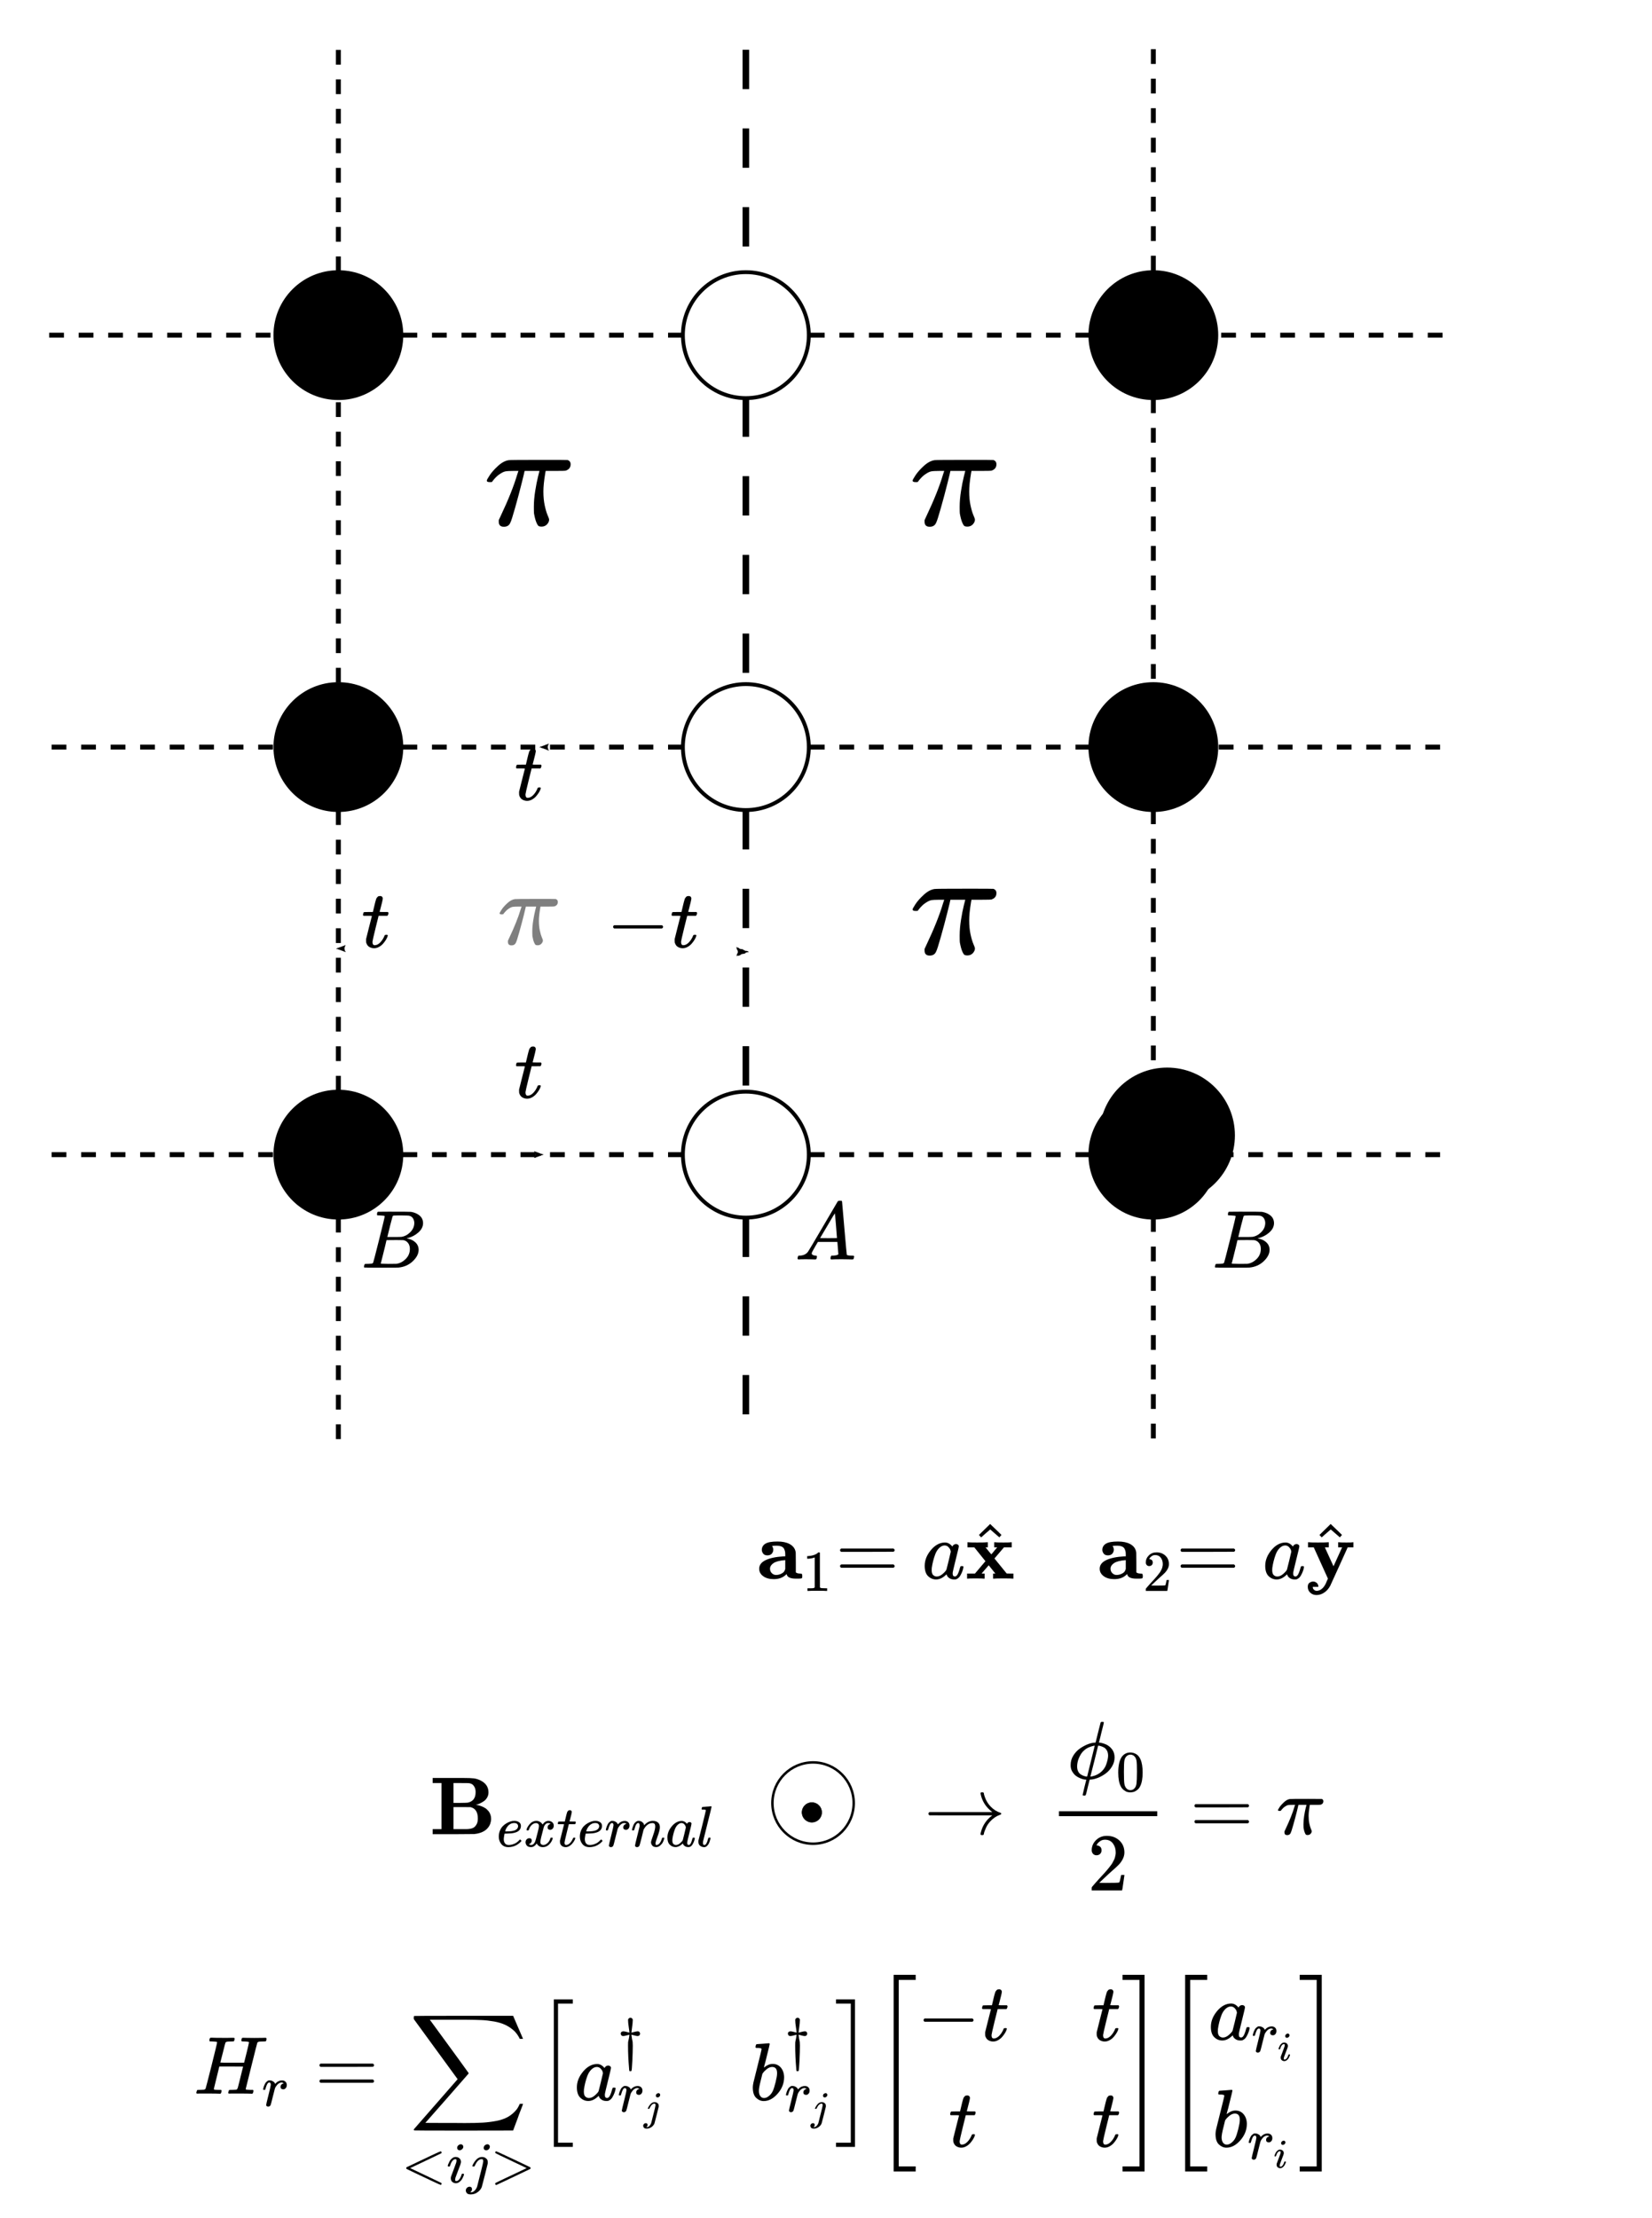 <?xml version="1.0" encoding="UTF-8" standalone="no"?>
<svg
   xmlns:dc="http://purl.org/dc/elements/1.1/"
   xmlns:cc="http://creativecommons.org/ns#"
   xmlns:rdf="http://www.w3.org/1999/02/22-rdf-syntax-ns#"
   xmlns:svg="http://www.w3.org/2000/svg"
   xmlns="http://www.w3.org/2000/svg"
   xmlns:xlink="http://www.w3.org/1999/xlink"
   xmlns:sodipodi="http://sodipodi.sourceforge.net/DTD/sodipodi-0.dtd"
   xmlns:inkscape="http://www.inkscape.org/namespaces/inkscape"
   sodipodi:docname="sqpi1nn.svg"
   inkscape:version="1.0 (4035a4fb49, 2020-05-01)"
   id="svg8"
   version="1.1"
   viewBox="0 0 100.77 135.281"
   height="135.281mm"
   width="100.77mm">
  <defs
     id="defs2">
    <marker
       inkscape:isstock="true"
       style="overflow:visible"
       id="marker2314"
       refX="0"
       refY="0"
       orient="auto"
       inkscape:stockid="Arrow2Mend">
      <path
         transform="scale(-0.6)"
         d="M 8.719,4.034 -2.207,0.016 8.719,-4.002 c -1.745,2.372 -1.735,5.617 -6e-7,8.035 z"
         style="fill:#000000;fill-opacity:1;fill-rule:evenodd;stroke:#000000;stroke-width:0.625;stroke-linejoin:round;stroke-opacity:1"
         id="path2312" />
    </marker>
    <inkscape:path-effect
       only_selected="false"
       apply_with_weight="true"
       apply_no_weight="true"
       helper_size="0"
       steps="2"
       weight="33.333"
       lpeversion="1"
       is_visible="true"
       id="path-effect2310"
       effect="bspline" />
    <marker
       inkscape:isstock="true"
       style="overflow:visible"
       id="marker2222"
       refX="0"
       refY="0"
       orient="auto"
       inkscape:stockid="Arrow2Mend">
      <path
         transform="scale(-0.6)"
         d="M 8.719,4.034 -2.207,0.016 8.719,-4.002 c -1.745,2.372 -1.735,5.617 -6e-7,8.035 z"
         style="fill:#000000;fill-opacity:1;fill-rule:evenodd;stroke:#000000;stroke-width:0.625;stroke-linejoin:round;stroke-opacity:1"
         id="path2220" />
    </marker>
    <marker
       inkscape:isstock="true"
       style="overflow:visible"
       id="marker2128"
       refX="0"
       refY="0"
       orient="auto"
       inkscape:stockid="Arrow2Mstart">
      <path
         transform="scale(0.6)"
         d="M 8.719,4.034 -2.207,0.016 8.719,-4.002 c -1.745,2.372 -1.735,5.617 -6e-7,8.035 z"
         style="fill:#000000;fill-opacity:1;fill-rule:evenodd;stroke:#000000;stroke-width:0.625;stroke-linejoin:round;stroke-opacity:1"
         id="path2126" />
    </marker>
    <marker
       inkscape:collect="always"
       inkscape:stockid="Arrow2Mstart"
       orient="auto"
       refY="0"
       refX="0"
       id="marker2046"
       style="overflow:visible"
       inkscape:isstock="true">
      <path
         id="path2044"
         style="fill:#000000;fill-opacity:1;fill-rule:evenodd;stroke:#000000;stroke-width:0.625;stroke-linejoin:round;stroke-opacity:1"
         d="M 8.719,4.034 -2.207,0.016 8.719,-4.002 c -1.745,2.372 -1.735,5.617 -6e-7,8.035 z"
         transform="scale(0.6)" />
    </marker>
    <marker
       inkscape:collect="always"
       inkscape:isstock="true"
       style="overflow:visible"
       id="Arrow2Mstart"
       refX="0"
       refY="0"
       orient="auto"
       inkscape:stockid="Arrow2Mstart">
      <path
         transform="scale(0.6)"
         d="M 8.719,4.034 -2.207,0.016 8.719,-4.002 c -1.745,2.372 -1.735,5.617 -6e-7,8.035 z"
         style="fill:#000000;fill-opacity:1;fill-rule:evenodd;stroke:#000000;stroke-width:0.625;stroke-linejoin:round;stroke-opacity:1"
         id="path1320" />
    </marker>
    <marker
       inkscape:isstock="true"
       style="overflow:visible"
       id="Arrow2Lend"
       refX="0"
       refY="0"
       orient="auto"
       inkscape:stockid="Arrow2Lend">
      <path
         transform="matrix(-1.1,0,0,-1.1,-1.1,0)"
         d="M 8.719,4.034 -2.207,0.016 8.719,-4.002 c -1.745,2.372 -1.735,5.617 -6e-7,8.035 z"
         style="fill:#000000;fill-opacity:1;fill-rule:evenodd;stroke:#000000;stroke-width:0.625;stroke-linejoin:round;stroke-opacity:1"
         id="path1317" />
    </marker>
    <marker
       inkscape:isstock="true"
       style="overflow:visible"
       id="Arrow1Mstart"
       refX="0"
       refY="0"
       orient="auto"
       inkscape:stockid="Arrow1Mstart">
      <path
         transform="matrix(0.4,0,0,0.4,4,0)"
         style="fill:#000000;fill-opacity:1;fill-rule:evenodd;stroke:#000000;stroke-width:1pt;stroke-opacity:1"
         d="M 0,0 5,-5 -12.5,0 5,5 Z"
         id="path1302" />
    </marker>
    <marker
       inkscape:isstock="true"
       style="overflow:visible"
       id="Arrow1Mend"
       refX="0"
       refY="0"
       orient="auto"
       inkscape:stockid="Arrow1Mend">
      <path
         transform="matrix(-0.4,0,0,-0.4,-4,0)"
         style="fill:#000000;fill-opacity:1;fill-rule:evenodd;stroke:#000000;stroke-width:1pt;stroke-opacity:1"
         d="M 0,0 5,-5 -12.5,0 5,5 Z"
         id="path1305" />
    </marker>
    <marker
       inkscape:stockid="Arrow2Mend"
       orient="auto"
       refY="0"
       refX="0"
       id="marker1746"
       style="overflow:visible"
       inkscape:isstock="true">
      <path
         id="path1744"
         style="fill:#000000;fill-opacity:1;fill-rule:evenodd;stroke:#000000;stroke-width:0.625;stroke-linejoin:round;stroke-opacity:1"
         d="M 8.719,4.034 -2.207,0.016 8.719,-4.002 c -1.745,2.372 -1.735,5.617 -6e-7,8.035 z"
         transform="scale(-0.6)" />
    </marker>
    <marker
       inkscape:collect="always"
       inkscape:isstock="true"
       style="overflow:visible"
       id="Arrow2Mend"
       refX="0"
       refY="0"
       orient="auto"
       inkscape:stockid="Arrow2Mend">
      <path
         transform="scale(-0.6)"
         d="M 8.719,4.034 -2.207,0.016 8.719,-4.002 c -1.745,2.372 -1.735,5.617 -6e-7,8.035 z"
         style="fill:#000000;fill-opacity:1;fill-rule:evenodd;stroke:#000000;stroke-width:0.625;stroke-linejoin:round;stroke-opacity:1"
         id="path1323" />
    </marker>
    <marker
       inkscape:isstock="true"
       style="overflow:visible"
       id="Arrow1Lend"
       refX="0"
       refY="0"
       orient="auto"
       inkscape:stockid="Arrow1Lend">
      <path
         transform="matrix(-0.8,0,0,-0.8,-10,0)"
         style="fill:#000000;fill-opacity:1;fill-rule:evenodd;stroke:#000000;stroke-width:1pt;stroke-opacity:1"
         d="M 0,0 5,-5 -12.5,0 5,5 Z"
         id="path1299" />
    </marker>
    <marker
       inkscape:isstock="true"
       style="overflow:visible"
       id="marker1624"
       refX="0"
       refY="0"
       orient="auto"
       inkscape:stockid="Arrow1Lstart">
      <path
         transform="matrix(0.8,0,0,0.8,10,0)"
         style="fill:#000000;fill-opacity:1;fill-rule:evenodd;stroke:#000000;stroke-width:1pt;stroke-opacity:1"
         d="M 0,0 5,-5 -12.5,0 5,5 Z"
         id="path1622" />
    </marker>
    <marker
       inkscape:isstock="true"
       style="overflow:visible"
       id="Arrow1Lstart"
       refX="0"
       refY="0"
       orient="auto"
       inkscape:stockid="Arrow1Lstart">
      <path
         transform="matrix(0.8,0,0,0.8,10,0)"
         style="fill:#000000;fill-opacity:1;fill-rule:evenodd;stroke:#000000;stroke-width:1pt;stroke-opacity:1"
         d="M 0,0 5,-5 -12.5,0 5,5 Z"
         id="path1296" />
    </marker>
    <marker
       inkscape:isstock="true"
       id="ExperimentalArrow"
       refX="5"
       refY="3"
       orient="auto-start-reverse"
       inkscape:stockid="ExperimentalArrow">
      <path
         style="fill:context-stroke;stroke:#000000;stroke-opacity:1"
         d="M 10,3 0,6 V 0 Z"
         id="path1549" />
    </marker>
    <inkscape:path-effect
       only_selected="false"
       apply_with_weight="true"
       apply_no_weight="true"
       helper_size="0"
       steps="2"
       weight="33.333"
       lpeversion="1"
       is_visible="true"
       id="path-effect1294"
       effect="bspline" />
    <inkscape:path-effect
       effect="bspline"
       id="path-effect1275"
       is_visible="true"
       lpeversion="1"
       weight="33.333"
       steps="2"
       helper_size="0"
       apply_no_weight="true"
       apply_with_weight="true"
       only_selected="false" />
    <inkscape:path-effect
       only_selected="false"
       apply_with_weight="true"
       apply_no_weight="true"
       helper_size="0"
       steps="2"
       weight="33.333"
       lpeversion="1"
       is_visible="true"
       id="path-effect1273"
       effect="bspline" />
    <inkscape:path-effect
       only_selected="false"
       apply_with_weight="true"
       apply_no_weight="true"
       helper_size="0"
       steps="2"
       weight="33.333"
       lpeversion="1"
       is_visible="true"
       id="path-effect1271"
       effect="bspline" />
    <inkscape:path-effect
       only_selected="false"
       apply_with_weight="true"
       apply_no_weight="true"
       helper_size="0"
       steps="2"
       weight="33.333"
       lpeversion="1"
       is_visible="true"
       id="path-effect1242"
       effect="bspline" />
    <inkscape:path-effect
       effect="bspline"
       id="path-effect1240"
       is_visible="true"
       lpeversion="1"
       weight="33.333"
       steps="2"
       helper_size="0"
       apply_no_weight="true"
       apply_with_weight="true"
       only_selected="false" />
    <inkscape:path-effect
       effect="bspline"
       id="path-effect1238"
       is_visible="true"
       lpeversion="1"
       weight="33.333"
       steps="2"
       helper_size="0"
       apply_no_weight="true"
       apply_with_weight="true"
       only_selected="false" />
    <inkscape:path-effect
       effect="bspline"
       id="path-effect1209"
       is_visible="true"
       lpeversion="1"
       weight="33.333"
       steps="2"
       helper_size="0"
       apply_no_weight="true"
       apply_with_weight="true"
       only_selected="false" />
    <inkscape:path-effect
       only_selected="false"
       apply_with_weight="true"
       apply_no_weight="true"
       helper_size="0"
       steps="2"
       weight="33.333"
       lpeversion="1"
       is_visible="true"
       id="path-effect1207"
       effect="bspline" />
    <inkscape:path-effect
       only_selected="false"
       apply_with_weight="true"
       apply_no_weight="true"
       helper_size="0"
       steps="2"
       weight="33.333"
       lpeversion="1"
       is_visible="true"
       id="path-effect1205"
       effect="bspline" />
    <inkscape:path-effect
       effect="bspline"
       id="path-effect1176"
       is_visible="true"
       lpeversion="1"
       weight="33.333"
       steps="2"
       helper_size="0"
       apply_no_weight="true"
       apply_with_weight="true"
       only_selected="false" />
    <inkscape:path-effect
       effect="bspline"
       id="path-effect1167"
       is_visible="true"
       lpeversion="1"
       weight="33.333"
       steps="2"
       helper_size="0"
       apply_no_weight="true"
       apply_with_weight="true"
       only_selected="false" />
    <inkscape:path-effect
       only_selected="false"
       apply_with_weight="true"
       apply_no_weight="true"
       helper_size="0"
       steps="2"
       weight="33.333"
       lpeversion="1"
       is_visible="true"
       id="path-effect1148"
       effect="bspline" />
    <inkscape:path-effect
       effect="bspline"
       id="path-effect1129"
       is_visible="true"
       lpeversion="1"
       weight="33.333"
       steps="2"
       helper_size="0"
       apply_no_weight="true"
       apply_with_weight="true"
       only_selected="false" />
    <inkscape:path-effect
       effect="bspline"
       id="path-effect1127"
       is_visible="true"
       lpeversion="1"
       weight="33.333"
       steps="2"
       helper_size="0"
       apply_no_weight="true"
       apply_with_weight="true"
       only_selected="false" />
    <inkscape:path-effect
       effect="bspline"
       id="path-effect1113"
       is_visible="true"
       lpeversion="1"
       weight="33.333"
       steps="2"
       helper_size="0"
       apply_no_weight="true"
       apply_with_weight="true"
       only_selected="false" />
    <inkscape:path-effect
       effect="bspline"
       id="path-effect1111"
       is_visible="true"
       lpeversion="1"
       weight="33.333"
       steps="2"
       helper_size="0"
       apply_no_weight="true"
       apply_with_weight="true"
       only_selected="false" />
    <inkscape:path-effect
       only_selected="false"
       apply_with_weight="true"
       apply_no_weight="true"
       helper_size="0"
       steps="2"
       weight="33.333"
       lpeversion="1"
       is_visible="true"
       id="path-effect1058"
       effect="bspline" />
    <inkscape:path-effect
       only_selected="false"
       apply_with_weight="true"
       apply_no_weight="true"
       helper_size="0"
       steps="2"
       weight="33.333"
       lpeversion="1"
       is_visible="true"
       id="path-effect1054"
       effect="bspline" />
    <inkscape:path-effect
       effect="bspline"
       id="path-effect1050"
       is_visible="true"
       lpeversion="1"
       weight="33.333"
       steps="2"
       helper_size="0"
       apply_no_weight="true"
       apply_with_weight="true"
       only_selected="false" />
    <inkscape:path-effect
       only_selected="false"
       apply_with_weight="true"
       apply_no_weight="true"
       helper_size="0"
       steps="2"
       weight="33.333"
       lpeversion="1"
       is_visible="true"
       id="path-effect1048"
       effect="bspline" />
    <inkscape:path-effect
       only_selected="false"
       apply_with_weight="true"
       apply_no_weight="true"
       helper_size="0"
       steps="2"
       weight="33.333"
       lpeversion="1"
       is_visible="true"
       id="path-effect1046"
       effect="bspline" />
    <inkscape:path-effect
       effect="bspline"
       id="path-effect1008"
       is_visible="true"
       lpeversion="1"
       weight="33.333"
       steps="2"
       helper_size="0"
       apply_no_weight="true"
       apply_with_weight="true"
       only_selected="false" />
    <inkscape:path-effect
       effect="bspline"
       id="path-effect999"
       is_visible="true"
       lpeversion="1"
       weight="33.333"
       steps="2"
       helper_size="0"
       apply_no_weight="true"
       apply_with_weight="true"
       only_selected="false" />
    <inkscape:path-effect
       only_selected="false"
       apply_with_weight="true"
       apply_no_weight="true"
       helper_size="0"
       steps="2"
       weight="33.333"
       lpeversion="1"
       is_visible="true"
       id="path-effect980"
       effect="bspline" />
    <inkscape:path-effect
       only_selected="false"
       apply_with_weight="true"
       apply_no_weight="true"
       helper_size="0"
       steps="2"
       weight="33.333"
       lpeversion="1"
       is_visible="true"
       id="path-effect839"
       effect="bspline" />
    <inkscape:path-effect
       only_selected="false"
       apply_with_weight="true"
       apply_no_weight="true"
       helper_size="0"
       steps="2"
       weight="33.333"
       lpeversion="1"
       is_visible="true"
       id="path-effect835"
       effect="bspline" />
    <path
       id="MJX-97-TEX-I-3C0"
       d="m 132,-11 q -34,0 -34,33 v 11 l 13,28 q 75,158 109,273 l 8,24 h -32 q -38,0 -54,-3 -16,-3 -39,-19 -11,-7 -22,-18 -11,-11 -19,-21 -8,-10 -9,-12 -2,-1 -15,-1 -19,0 -19,10 0,6 19,35 19,29 55,62 36,33 71,38 7,2 225,2 160,0 164,-1 20,-7 20,-28 0,-31 -32,-42 -6,-2 -69,-2 h -64 l -3,-17 q -12,-72 -12,-119 0,-52 9,-93 9,-41 19,-64 10,-23 10,-28 0,-17 -14,-32 -14,-15 -36,-15 -11,0 -18,3 -7,3 -16,24 -9,21 -16,60 -1,9 -1,44 0,49 9,105 9,56 18,92 9,36 10,40 h -98 l -1,-4 q 0,-3 -19,-79 Q 230,199 206,114 182,29 175,17 164,-11 132,-11 Z" />
    <path
       id="MJX-97-TEX-N-A0"
       d="" />
    <path
       id="MJX-97-TEX-B-61"
       d="m 64,349 q 0,50 43,77 43,27 148,27 91,0 147,-30 56,-30 71,-82 5,-14 5,-31 0,-17 1,-114 V 77 q 14,-14 50,-15 20,0 24,-5 4,-5 5,-26 Q 558,9 552,5 546,1 514,0 H 497 481 Q 375,0 367,56 L 356,46 Q 300,-6 210,-6 130,-6 81,30 32,66 32,121 q 0,67 79,105 79,38 221,46 h 18 v 20 q 0,21 -2,35 -2,14 -11,34 -9,20 -31,30 -22,10 -58,11 -36,1 -54,-3 h -5 q 15,-23 15,-45 0,-27 -17,-48 -17,-21 -53,-22 -37,0 -53,21 -16,21 -17,44 z M 164,121 q 0,-32 22,-54 22,-22 52,-22 36,0 69,18 33,18 39,45 l 4,9 v 109 h -3 q -99,-8 -141,-37 -42,-29 -42,-68 z" />
    <path
       id="MJX-97-TEX-N-31"
       d="m 213,578 -13,-5 q -14,-5 -40,-10 -26,-5 -58,-7 H 83 v 46 h 19 q 47,2 87,15 40,13 56,24 16,11 28,22 2,3 12,3 9,0 17,-6 V 361 l 1,-300 q 7,-7 12,-9 5,-2 24,-4 19,-2 62,-2 h 26 V 0 H 416 Q 395,3 257,3 121,3 100,0 H 88 v 46 h 26 q 22,0 38,0 16,0 25,1 9,1 16,3 7,2 8,2 1,0 6,5 5,5 6,4 z" />
    <path
       id="MJX-97-TEX-N-3D"
       d="m 56,347 q 0,13 14,20 h 637 q 15,-8 15,-20 0,-11 -14,-19 L 390,327 H 72 q -16,5 -16,20 z m 0,-194 q 0,15 16,20 h 636 q 14,-10 14,-20 0,-13 -15,-20 H 70 q -14,7 -14,20 z" />
    <path
       id="MJX-97-TEX-I-61"
       d="m 33,157 q 0,101 76,192 76,91 171,92 51,0 90,-49 16,30 46,30 13,0 23,-8 10,-8 10,-20 0,-13 -37,-160 -37,-147 -38,-166 0,-25 7,-33 7,-8 21,-9 9,1 20,9 21,20 41,96 6,20 10,21 2,1 10,1 h 4 q 19,0 19,-9 0,-6 -5,-27 Q 496,96 481,63 466,30 449,13 436,0 417,-8 q -8,-2 -24,-2 -34,0 -57,15 -23,15 -30,31 l -6,15 q -1,1 -4,-1 -2,-2 -4,-4 -59,-56 -120,-56 -55,0 -97,40 -42,40 -42,127 z m 318,171 q 0,6 -5,22 -5,16 -23,35 -18,19 -46,20 -35,0 -67,-31 -32,-31 -50,-81 -29,-79 -41,-164 0,-3 0,-11 0,-8 -1,-12 0,-45 18,-62 18,-17 43,-18 38,0 75,33 37,33 44,51 2,4 27,107 25,103 26,111 z" />
    <path
       id="MJX-97-TEX-B-78"
       d="M 227,0 Q 212,3 121,3 40,3 28,0 h -7 v 62 h 96 L 245,213 109,382 H 26 v 62 h 8 q 15,-3 109,-3 104,0 122,3 h 9 v -62 h -28 l 35,-43 q 34,-42 35,-42 4,0 38,44 l 35,41 h -37 v 62 h 8 q 15,-3 106,-3 81,0 93,3 h 7 V 382 H 471 L 355,246 504,63 545,62 h 41 V 0 h -8 Q 563,3 469,3 365,3 347,0 h -9 v 62 h 28 q 0,1 -40,50 -40,49 -41,51 L 198,63 217,62 h 18 V 0 Z" />
    <path
       id="MJX-97-TEX-N-5E"
       d="m 112,560 137,134 8,-8 Q 387,562 387,560 l -26,-29 q -2,1 -58,50 l -53,46 -55,-47 q -13,-11 -26,-23 -13,-12 -21,-19 l -8,-6 q -2,-2 -15,14 z" />
    <path
       id="MJX-97-TEX-N-32"
       d="m 109,429 q -27,0 -43,18 -16,18 -16,44 0,71 53,123 53,52 132,52 91,0 152,-56 61,-56 62,-145 0,-43 -20,-82 -20,-39 -48,-68 -28,-29 -80,-74 -36,-31 -100,-92 l -59,-56 76,-1 q 157,0 167,5 7,2 24,89 v 3 h 40 v -3 Q 448,183 436,95 424,7 421,3 V 0 H 50 v 19 12 q 0,7 6,15 6,8 30,35 29,32 50,56 9,10 34,37 25,27 34,37 9,10 29,33 20,23 28,34 8,11 23,30 15,19 21,32 6,13 15,29 9,16 13,32 4,16 7,30 3,14 3,33 0,63 -34,109 -34,46 -97,46 -33,0 -58,-17 -25,-17 -35,-33 -10,-16 -10,-19 0,-1 5,-1 18,0 37,-14 19,-14 19,-46 0,-25 -16,-42 -16,-17 -45,-18 z" />
    <path
       id="MJX-97-TEX-B-79"
       d="m 84,-102 q 0,-8 3,-17 3,-9 15,-19 12,-10 31,-11 15,1 29,6 14,5 24,12 10,7 20,17 10,10 16,19 6,9 12,19 6,10 9,17 3,7 6,14 3,7 3,8 L 269,0 96,382 H 26 v 62 h 8 q 15,-3 112,-3 106,0 124,3 h 9 v -62 h -24 q -23,0 -23,-2 L 337,151 442,382 h -48 v 62 h 7 q 12,-3 94,-3 73,0 79,3 h 6 V 382 H 510 L 406,152 Q 298,-84 297,-87 q -28,-52 -72,-82 -44,-30 -94,-31 -46,0 -77,28 -31,28 -31,72 0,36 21,50 21,14 43,15 24,0 43,-15 19,-15 22,-42 v -8 H 84 Z" />
    <path
       id="MJX-97-TEX-I-48"
       d="m 228,637 q -34,0 -36,4 -1,2 -1,8 0,24 11,33 2,1 17,1 41,-2 136,-2 34,0 63,0 29,0 45,1 16,1 20,0 16,0 16,-10 0,-2 -2,-14 -5,-17 -10,-20 h -2 q -2,0 -5,0 -3,0 -7,0 -4,0 -9,-1 -5,-1 -9,0 -39,-1 -50,-3 -11,-2 -18,-11 -3,-4 -32,-123 -7,-26 -15,-58 -8,-32 -12,-47 l -4,-15 q 0,-2 145,-2 h 145 l 1,3 q 0,3 31,123 28,115 28,123 0,8 -57,10 -23,0 -30,2 -7,2 -7,9 0,2 2,12 4,17 6,19 2,2 16,3 5,0 42,-1 37,-1 94,-1 62,0 95,1 33,1 36,1 17,0 17,-10 0,-27 -12,-34 h -2 q -2,0 -5,0 -3,0 -7,0 -4,0 -9,-1 -5,-1 -9,0 -39,-1 -50,-3 -11,-2 -18,-11 -3,-5 -72,-283 -69,-278 -70,-282 0,-7 4,-7 8,-3 54,-5 h 31 q 6,-8 6,-9 0,-1 -3,-18 Q 722,6 716,0 h -15 q -37,2 -134,2 -34,0 -63,0 -29,0 -46,0 -17,0 -21,-1 -17,0 -17,9 0,5 3,14 5,19 10,21 4,1 15,1 h 6 q 27,0 60,3 6,1 8,1 2,0 6,5 4,5 6,9 2,4 6,18 4,14 7,28 3,14 11,43 7,28 11,45 33,132 33,133 0,1 -145,1 H 312 L 279,197 Q 245,63 245,58 q 0,-7 8,-9 8,-2 50,-3 h 31 q 6,-8 6,-9 0,-1 -3,-18 Q 333,6 327,0 H 312 Q 275,2 178,2 144,2 115,2 86,2 69,2 52,2 48,1 31,1 31,10 q 0,2 3,14 5,19 10,21 4,1 15,1 h 6 q 27,0 60,3 14,3 19,12 3,4 72,278 69,274 69,289 0,7 -57,9 z" />
    <path
       id="MJX-97-TEX-I-72"
       d="m 21,287 q 1,3 2,8 1,5 5,22 4,17 10,31 6,14 15,33 9,19 20,30 11,11 26,22 15,11 33,9 29,0 51,-12 22,-12 31,-22 9,-10 11,-20 2,-6 3,-6 1,0 8,7 48,52 111,52 h 3 q 48,0 72,-41 8,-19 8,-37 0,-30 -13,-48 -13,-18 -26,-23 -13,-5 -25,-4 -20,0 -32,11 -12,11 -12,29 0,48 56,64 -22,13 -36,13 -56,0 -103,-74 Q 229,315 224,298 219,281 190,165 156,25 151,16 138,-11 108,-11 95,-11 87,-5 79,1 76,7 q -3,6 -2,10 0,13 40,172 40,159 40,177 0,39 -26,39 -21,0 -36,-28 Q 77,349 68,316 59,283 57,280 55,278 41,278 H 27 q -6,6 -6,9 z" />
    <path
       id="MJX-97-TEX-LO-2211"
       d="m 60,948 q 3,2 605,2 h 602 l 58,-135 q 59,-138 63,-146 h -40 l -7,14 q -21,41 -56,78 -50,48 -111,77 -61,29 -141,43 -80,14 -151,17 -71,3 -183,4 H 574 543 251 l 8,-11 q 463,-633 465,-639 1,-2 0,-6 -3,-3 -264,-302 L 196,-356 q 0,-1 211,-1 52,0 141,0 89,0 128,-1 136,0 220,5 84,5 167,21 83,16 141,49 58,33 103,87 21,26 41,72 h 40 q 0,-1 -7,-21 -7,-20 -25,-65 -18,-45 -31,-84 l -58,-155 -601,-1 q -602,0 -605,2 -6,2 -6,9 0,2 2,6 l 533,610 q 0,1 -33,45 -33,44 -105,144 -72,100 -130,178 L 56,909 55,924 q 0,21 5,24 z" />
    <path
       id="MJX-97-TEX-N-3C"
       d="m 694,-11 q 0,0 0,-8 0,-8 -6,-14 -6,-6 -10,-7 -7,0 -154,69 Q 377,98 234,166 L 90,235 q -7,5 -7,15 0,11 8,16 573,274 587,274 3,0 9,-6 6,-6 7,-15 1,-9 -7,-14 -1,-1 -270,-129 L 151,250 417,124 Q 686,-4 687,-5 q 7,-6 7,-14 z" />
    <path
       id="MJX-97-TEX-I-69"
       d="m 184,600 q 0,24 19,42 19,18 44,19 18,0 30,-12 12,-12 13,-30 0,-23 -20,-42 -20,-19 -44,-20 -15,0 -28,10 -13,10 -14,33 z M 21,287 q 0,8 9,31 9,23 24,51 15,28 44,51 29,23 60,22 39,0 65,-23 26,-23 27,-62 0,-17 -14,-56 -14,-39 -40,-105 -26,-66 -42,-113 -5,-22 -5,-32 0,-25 17,-25 9,0 19,3 10,3 23,14 13,11 27,35 14,24 25,59 3,12 5,14 2,2 17,2 20,0 20,-10 0,-8 -9,-31 -9,-23 -25,-51 -16,-28 -45,-50 -29,-22 -62,-22 -32,0 -59,21 -27,21 -28,64 0,17 5,32 5,15 43,114 38,101 44,121 6,20 7,39 0,24 -17,24 h -2 q -30,0 -55,-33 -25,-33 -38,-84 -1,-1 -2,-3 -1,-2 -1,-3 0,-1 -2,-2 -2,-1 -3,-1 -1,0 -4,0 -3,0 -8,0 H 27 q -6,6 -6,9 z" />
    <path
       id="MJX-97-TEX-I-6A"
       d="m 297,596 q 0,31 21,48 21,17 43,17 17,0 28,-10 11,-10 14,-28 0,-28 -19,-47 -19,-19 -44,-19 -18,0 -30,10 -12,10 -13,29 z m -9,-220 q 0,29 -26,29 -22,0 -42,-12 -20,-12 -35,-31 -15,-19 -24,-37 -9,-18 -17,-32 l -7,-14 q -2,-1 -16,-1 h -14 q -6,6 -6,8 0,2 4,13 21,49 59,92 38,43 88,50 1,0 8,0 7,0 12,1 24,-1 44,-10 25,-14 38,-31 13,-17 13,-53 V 332 L 318,133 q -51,-200 -54,-208 -18,-50 -70,-89 -52,-39 -119,-40 -50,0 -68,21 -18,21 -19,46 0,27 19,46 19,19 46,20 17,0 29,-10 12,-10 13,-31 0,-36 -32,-55 6,-1 14,-1 34,0 62,28 28,28 43,66 l 11,42 q 11,43 26,104 15,61 32,125 17,64 27,111 10,47 11,57 0,7 -1,11 z" />
    <path
       id="MJX-97-TEX-N-3E"
       d="m 84,520 q 0,8 4,13 4,5 8,6 l 3,1 q 7,0 154,-69 147,-69 291,-137 l 143,-69 q 7,-5 7,-15 0,-10 -7,-15 -2,-2 -292,-139 L 107,-40 h -6 q -18,2 -18,20 0,1 0,3 -1,7 15,16 19,10 150,72 78,37 130,61 L 626,250 378,368 Q 90,504 86,509 q -2,4 -2,11 z" />
    <path
       id="MJX-97-TEX-LO-5B"
       d="m 224,-649 v 1799 h 231 v -51 H 275 V -598 h 180 v -51 z" />
    <path
       id="MJX-97-TEX-N-2020"
       d="m 182,675 q 13,30 40,30 12,0 21,-5 9,-5 10,-9 1,-4 10,-16 l -1,-20 q 0,-35 -10,-106 -10,-71 -12,-95 v -5 q 10,2 48,12 38,10 58,11 20,1 31,-11 11,-12 12,-30 0,-14 -10,-27 -10,-13 -33,-14 -19,0 -58,11 -39,11 -45,11 h -3 v -7 q 5,-38 10,-66 5,-28 8,-38 3,-10 3,-27 0,-17 2,-49 0,-101 -8,-266 -8,-165 -16,-172 -3,-3 -17,-3 h -5 q -11,0 -13,4 -2,4 -4,26 -1,11 -1,18 -18,206 -18,393 0,40 1,55 1,15 9,47 8,32 13,78 v 7 h -3 q -5,0 -44,-11 -39,-11 -59,-11 -22,0 -32,13 -10,13 -11,28 -1,15 10,27 11,12 33,14 18,0 57,-10 39,-10 50,-13 -1,3 -1,11 0,8 -3,30 -3,22 -8,57 -11,72 -11,108 z" />
    <path
       id="MJX-97-TEX-I-62"
       d="m 73,647 q 0,10 4,23 4,13 12,13 1,0 72,5 71,5 73,6 12,0 12,-9 0,-9 -34,-143 -8,-34 -17,-70 -9,-36 -15,-54 l -4,-19 q 0,-3 6,3 49,40 101,40 62,0 100,-46 38,-46 39,-116 Q 422,169 343,79 264,-11 173,-11 123,-11 82,27 41,65 40,150 v 9 q 0,21 8,58 8,37 49,197 50,197 50,209 0,12 -38,14 -5,0 -8,0 h -5 q -10,0 -13,0 -3,0 -7,3 -4,3 -3,7 z M 336,325 v 6 q 0,74 -61,74 -17,0 -35,-8 -18,-8 -33,-21 -15,-13 -26,-24 -11,-11 -18,-22 l -6,-8 -21,-86 q -22,-86 -22,-122 0,-48 24,-72 16,-16 40,-16 33,0 67,32 25,23 40,56 15,33 33,105 18,72 18,106 z" />
    <path
       id="MJX-97-TEX-LO-5D"
       d="m 16,1099 v 51 H 247 V -649 H 16 v 51 h 180 v 1697 z" />
    <path
       id="MJX-97-TEX-S3-5B"
       d="m 247,-949 v 2399 h 269 v -62 H 309 V -887 h 207 v -62 z" />
    <path
       id="MJX-97-TEX-N-2212"
       d="m 84,237 q 0,0 0,13 0,13 14,20 h 581 q 15,-8 15,-20 0,-12 -15,-20 H 98 q -14,7 -14,20 z" />
    <path
       id="MJX-97-TEX-I-74"
       d="m 26,385 q -7,7 -7,10 0,4 3,16 3,12 5,14 2,5 9,5 7,0 51,1 h 53 l 19,80 q 3,11 7,29 4,18 7,26 3,8 6,20 3,12 8,17 5,5 10,12 5,7 14,9 9,2 18,2 18,-1 25,-11 7,-10 7,-19 0,-7 -9,-47 -9,-40 -20,-79 l -10,-37 q 0,-2 50,-2 h 51 q 7,-7 7,-11 0,-22 -13,-35 H 210 L 174,240 Q 135,80 135,68 q 0,-42 27,-42 35,0 68,34 33,34 53,84 2,6 5,7 3,1 15,2 h 4 q 15,0 15,-8 0,-3 -3,-12 Q 314,117 301,95 288,73 267,48 246,23 216,6 186,-11 155,-11 125,-11 98,4 71,19 59,56 57,64 57,83 v 18 l 35,140 q 35,141 36,142 0,2 -51,2 z" />
    <path
       id="MJX-97-TEX-S3-5D"
       d="m 11,1388 v 62 H 280 V -949 H 11 v 62 h 207 v 2275 z" />
    <path
       id="MJX-97-TEX-I-41"
       d="m 208,74 q 0,-24 46,-28 18,0 18,-11 0,-1 -2,-13 Q 267,8 264,4 261,0 251,0 249,0 239,0 229,0 205,1 181,2 141,2 70,2 50,0 h -8 q -7,7 -7,11 2,27 13,35 h 14 q 70,3 102,50 6,6 181,305 175,299 178,303 7,12 24,12 h 8 17 q 6,-9 6,-10 l 28,-323 q 28,-323 30,-326 5,-11 65,-11 25,0 25,-10 0,-2 -3,-14 Q 720,7 718,4 716,1 704,0 701,0 690,0 679,0 651,1 623,2 578,2 484,2 455,0 h -12 q -6,6 -6,9 0,3 2,18 4,13 6,16 l 4,3 h 20 q 54,3 64,17 L 521,213 H 283 L 249,155 Q 208,86 208,74 Z m 308,186 q 0,11 -12,156 -12,145 -14,146 L 463,519 Q 447,492 400,412 l -90,-152 103,-1 q 103,0 103,1 z" />
    <path
       id="MJX-97-TEX-I-42"
       d="m 231,637 q -27,0 -32,1 -5,1 -5,11 0,27 11,33 1,1 130,1 259,0 273,-2 63,-10 105,-45 42,-35 43,-92 0,-64 -58,-115 -58,-51 -133,-69 l -10,-3 q 64,-9 105,-46 41,-37 42,-92 Q 702,146 630,78 558,10 453,1 446,0 242,0 42,0 39,2 q -4,3 -4,8 0,7 2,14 5,19 10,21 4,1 15,1 h 6 q 27,0 60,3 14,3 19,12 3,4 72,278 69,274 69,289 0,7 -57,9 z m 418,-93 q 0,30 -15,56 -15,26 -49,34 -7,2 -92,3 -20,0 -42,0 -22,0 -35,-1 h -13 q -15,-1 -19,-10 -2,-4 -32,-120 0,-3 -1,-6 L 320,374 h 81 q 81,0 93,2 60,10 107,58 47,48 48,110 z M 595,229 q 0,44 -23,73 -23,29 -60,34 -6,1 -83,1 -118,0 -119,-1 0,-2 -17,-73 -17,-71 -35,-141 L 240,52 q 0,-4 12,-4 12,0 81,-2 89,0 96,1 62,7 114,58 52,51 52,124 z" />
    <path
       id="MJX-123-TEX-B-42"
       d="m 720,510 q 0,-34 -16,-62 -16,-28 -39,-44 -23,-16 -46,-27 -23,-11 -39,-15 l -16,-3 19,-3 q 19,-3 49,-14 30,-11 58,-30 22,-20 35,-36 27,-41 27,-87 v -6 Q 752,160 741,125 698,18 547,2 543,1 288,0 H 39 V 62 H 147 V 624 H 39 v 62 h 225 145 q 93,0 133,-5 40,-5 82,-26 96,-48 96,-145 z m -157,3 q 0,40 -15,65 -15,25 -30,33 -15,8 -32,11 -7,2 -101,2 H 293 V 382 h 82 q 83,1 92,3 96,20 96,128 z m 27,-321 q 0,115 -85,137 -1,1 -2,1 l -105,1 H 293 V 62 h 98 9 44 q 52,0 84,13 32,13 52,56 10,24 10,61 z" />
    <path
       id="MJX-123-TEX-I-65"
       d="m 39,168 q 0,57 19,104 19,47 49,78 30,31 67,52 37,21 70,31 33,10 63,9 h 3 q 45,0 78,-22 33,-22 33,-65 0,-90 -111,-118 -49,-13 -134,-14 -37,0 -38,-2 0,-2 -6,-35 -6,-33 -7,-58 0,-47 21,-74 21,-27 63,-28 42,-1 93,19 51,20 92,66 9,10 12,10 4,0 13,-9 9,-9 10,-14 1,-5 -9,-16 Q 410,71 390,55 370,39 344,24 318,9 281,-1 244,-11 205,-11 126,-11 83,42 40,95 39,168 Z m 334,185 q -6,52 -68,52 -33,0 -61,-14 -28,-14 -45,-34 -17,-20 -29,-41 -12,-21 -16,-36 -4,-15 -5,-19 0,-1 20,-1 113,0 158,24 45,24 46,69 z" />
    <path
       id="MJX-123-TEX-I-78"
       d="m 52,289 q 7,42 54,97 47,55 116,56 35,0 64,-18 29,-18 43,-45 42,63 101,63 37,0 64,-22 27,-22 28,-59 0,-29 -14,-47 -14,-18 -27,-22 -13,-4 -23,-4 -19,0 -31,11 -12,11 -12,29 0,46 50,63 -11,13 -40,13 -13,0 -19,-2 -38,-16 -56,-66 -60,-221 -60,-258 0,-28 16,-40 16,-12 35,-12 37,0 73,33 36,33 49,81 3,10 6,11 3,1 16,2 h 4 q 15,0 15,-8 0,-1 -2,-11 Q 486,77 440,33 394,-11 333,-11 263,-11 227,52 186,-10 133,-10 h -6 q -49,0 -70,26 -21,26 -22,55 0,32 19,52 19,20 45,20 43,0 43,-42 Q 142,81 130,66 118,51 107,46 96,41 94,41 l -3,-1 q 0,-1 6,-4 6,-3 16,-7 10,-4 19,-3 36,0 62,45 9,16 23,68 14,52 28,108 14,56 16,66 5,27 5,39 0,28 -15,40 -15,12 -34,12 -40,0 -75,-32 -35,-32 -49,-82 -2,-9 -5,-10 -3,-1 -16,-2 H 58 q -6,6 -6,11 z" />
    <path
       id="MJX-123-TEX-I-74"
       d="m 26,385 q -7,7 -7,10 0,4 3,16 3,12 5,14 2,5 9,5 7,0 51,1 h 53 l 19,80 q 3,11 7,29 4,18 7,26 3,8 6,20 3,12 8,17 5,5 10,12 5,7 14,9 9,2 18,2 18,-1 25,-11 7,-10 7,-19 0,-7 -9,-47 -9,-40 -20,-79 l -10,-37 q 0,-2 50,-2 h 51 q 7,-7 7,-11 0,-22 -13,-35 H 210 L 174,240 Q 135,80 135,68 q 0,-42 27,-42 35,0 68,34 33,34 53,84 2,6 5,7 3,1 15,2 h 4 q 15,0 15,-8 0,-3 -3,-12 Q 314,117 301,95 288,73 267,48 246,23 216,6 186,-11 155,-11 125,-11 98,4 71,19 59,56 57,64 57,83 v 18 l 35,140 q 35,141 36,142 0,2 -51,2 z" />
    <path
       id="MJX-123-TEX-I-72"
       d="m 21,287 q 1,3 2,8 1,5 5,22 4,17 10,31 6,14 15,33 9,19 20,30 11,11 26,22 15,11 33,9 29,0 51,-12 22,-12 31,-22 9,-10 11,-20 2,-6 3,-6 1,0 8,7 48,52 111,52 h 3 q 48,0 72,-41 8,-19 8,-37 0,-30 -13,-48 -13,-18 -26,-23 -13,-5 -25,-4 -20,0 -32,11 -12,11 -12,29 0,48 56,64 -22,13 -36,13 -56,0 -103,-74 Q 229,315 224,298 219,281 190,165 156,25 151,16 138,-11 108,-11 95,-11 87,-5 79,1 76,7 q -3,6 -2,10 0,13 40,172 40,159 40,177 0,39 -26,39 -21,0 -36,-28 Q 77,349 68,316 59,283 57,280 55,278 41,278 H 27 q -6,6 -6,9 z" />
    <path
       id="MJX-123-TEX-I-6E"
       d="m 21,287 q 1,6 3,16 2,10 12,38 10,28 20,47 10,19 33,37 23,18 46,17 36,0 60,-18 24,-18 30,-34 6,-16 6,-21 0,-2 1,-2 l 11,11 q 61,64 139,64 54,0 87,-27 33,-27 34,-79 1,-52 -38,-157 -39,-105 -38,-127 0,-26 17,-26 6,0 9,1 29,5 52,38 23,33 35,80 2,8 20,8 20,0 20,-8 0,-1 -4,-15 -8,-29 -22,-57 -14,-28 -46,-56 -32,-28 -69,-27 -47,0 -68,27 -21,27 -21,56 0,19 36,120 36,101 37,152 0,59 -44,59 h -5 Q 288,404 229,303 L 222,291 189,157 Q 156,26 151,16 138,-11 108,-11 95,-11 87,-5 79,1 76,7 q -3,6 -2,10 0,13 38,163 38,150 40,163 1,5 1,23 0,39 -24,39 -38,0 -63,-100 -6,-20 -6,-21 -2,-6 -19,-6 H 27 q -6,6 -6,9 z" />
    <path
       id="MJX-123-TEX-I-61"
       d="m 33,157 q 0,101 76,192 76,91 171,92 51,0 90,-49 16,30 46,30 13,0 23,-8 10,-8 10,-20 0,-13 -37,-160 -37,-147 -38,-166 0,-25 7,-33 7,-8 21,-9 9,1 20,9 21,20 41,96 6,20 10,21 2,1 10,1 h 4 q 19,0 19,-9 0,-6 -5,-27 Q 496,96 481,63 466,30 449,13 436,0 417,-8 q -8,-2 -24,-2 -34,0 -57,15 -23,15 -30,31 l -6,15 q -1,1 -4,-1 -2,-2 -4,-4 -59,-56 -120,-56 -55,0 -97,40 -42,40 -42,127 z m 318,171 q 0,6 -5,22 -5,16 -23,35 -18,19 -46,20 -35,0 -67,-31 -32,-31 -50,-81 -29,-79 -41,-164 0,-3 0,-11 0,-8 -1,-12 0,-45 18,-62 18,-17 43,-18 38,0 75,33 37,33 44,51 2,4 27,107 25,103 26,111 z" />
    <path
       id="MJX-123-TEX-I-6C"
       d="m 117,59 q 0,-33 25,-33 37,0 63,105 6,20 10,21 2,1 10,1 h 4 q 9,0 12,0 3,0 5,-2 2,-2 2,-7 -1,-6 -3,-16 Q 243,118 234,90 225,62 214,43 203,24 183,6 163,-12 137,-11 101,-11 70,11 39,33 38,85 q 0,12 1,17 l 65,258 q 63,255 63,263 0,3 -1,5 -1,2 -4,4 -3,2 -5,2 -2,0 -8,1 -6,1 -8,1 -2,0 -9,1 -7,1 -10,0 -10,0 -13,0 -3,0 -8,1 -5,1 -6,3 -1,2 -1,6 0,2 2,14 5,19 11,21 6,2 72,6 15,1 34,2 19,1 30,3 11,2 11,1 12,0 12,-8 0,-11 -73,-300 -73,-289 -75,-303 0,-2 0,-8 0,-6 -1,-10 z" />
    <path
       id="MJX-123-TEX-N-A0"
       d="" />
    <path
       id="MJX-123-TEX-N-2192"
       d="m 56,237 q 0,0 0,13 0,13 14,20 h 765 q -116,87 -143,223 0,1 0,3 0,2 -1,3 0,12 17,12 h 3 q 9,0 12,-1 3,-1 6,-4 3,-3 3,-9 0,-6 3,-16 3,-10 8,-25 22,-67 73,-120 51,-53 119,-75 9,-3 9,-11 0,-6 -5,-9 -5,-3 -24,-10 -19,-7 -38,-19 -41,-26 -71,-60 -30,-34 -45,-67 -15,-33 -21,-50 -6,-17 -8,-31 -2,-10 -5,-12 -3,-2 -16,-3 -20,0 -20,11 0,7 5,25 32,126 139,205 H 70 q -14,7 -14,20 z" />
    <path
       id="MJX-123-TEX-I-3D5"
       d="m 409,688 q 4,6 12,6 h 8 13 q 6,-6 6,-8 0,-7 -30,-123 -7,-28 -14,-59 -7,-31 -12,-46 l -4,-16 q 0,-1 9,-1 9,0 32,-6 23,-6 48,-17 44,-21 73,-61 29,-40 29,-97 0,-57 -31,-109 Q 517,99 471,65 425,31 374,11 323,-9 279,-10 h -4 l -24,-95 q -6,-23 -13,-55 -8,-32 -11,-38 -3,-6 -12,-7 h -6 q -20,0 -20,7 0,5 22,95 l 23,92 q 0,1 -8,1 -5,0 -20,2 -15,2 -45,14 -30,12 -54,30 -24,18 -45,53 -21,35 -19,82 0,60 33,113 33,53 81,86 48,33 97,52 49,19 88,19 5,0 6,4 l 30,122 q 31,119 31,121 z M 122,150 q 0,-34 12,-59 12,-25 33,-38 21,-13 36,-18 15,-5 34,-8 h 7 l 93,377 q -4,0 -11,-1 -7,-1 -29,-8 -22,-7 -42,-16 -20,-9 -44,-29 -24,-20 -41,-46 -18,-28 -33,-67 -15,-46 -15,-87 z m 378,132 q 0,38 -16,65 -16,27 -40,38 -24,11 -39,15 -15,4 -24,4 h -3 L 332,217 284,29 q 0,-2 1,-2 8,0 32,6 24,6 40,14 43,19 74,53 31,34 44,70 13,36 19,64 6,28 6,48 z" />
    <path
       id="MJX-123-TEX-N-30"
       d="m 96,585 q 56,81 153,81 48,0 96,-26 48,-26 78,-92 37,-83 37,-228 0,-155 -43,-237 -20,-42 -55,-67 -35,-25 -61,-31 -26,-6 -51,-7 -26,0 -52,6 -26,6 -61,32 -35,26 -55,67 -43,82 -43,237 0,174 57,265 z m 225,12 q -30,32 -71,32 -42,0 -72,-32 -25,-26 -33,-72 -8,-46 -8,-192 0,-158 8,-208 8,-50 36,-79 28,-30 69,-30 40,0 68,30 29,30 36,84 7,54 8,203 0,145 -8,191 -8,46 -33,73 z" />
    <path
       id="MJX-123-TEX-N-32"
       d="m 109,429 q -27,0 -43,18 -16,18 -16,44 0,71 53,123 53,52 132,52 91,0 152,-56 61,-56 62,-145 0,-43 -20,-82 -20,-39 -48,-68 -28,-29 -80,-74 -36,-31 -100,-92 l -59,-56 76,-1 q 157,0 167,5 7,2 24,89 v 3 h 40 v -3 Q 448,183 436,95 424,7 421,3 V 0 H 50 v 19 12 q 0,7 6,15 6,8 30,35 29,32 50,56 9,10 34,37 25,27 34,37 9,10 29,33 20,23 28,34 8,11 23,30 15,19 21,32 6,13 15,29 9,16 13,32 4,16 7,30 3,14 3,33 0,63 -34,109 -34,46 -97,46 -33,0 -58,-17 -25,-17 -35,-33 -10,-16 -10,-19 0,-1 5,-1 18,0 37,-14 19,-14 19,-46 0,-25 -16,-42 -16,-17 -45,-18 z" />
    <path
       id="MJX-123-TEX-N-3D"
       d="m 56,347 q 0,13 14,20 h 637 q 15,-8 15,-20 0,-11 -14,-19 L 390,327 H 72 q -16,5 -16,20 z m 0,-194 q 0,15 16,20 h 636 q 14,-10 14,-20 0,-13 -15,-20 H 70 q -14,7 -14,20 z" />
    <path
       id="MJX-123-TEX-I-3C0"
       d="m 132,-11 q -34,0 -34,33 v 11 l 13,28 q 75,158 109,273 l 8,24 h -32 q -38,0 -54,-3 -16,-3 -39,-19 -11,-7 -22,-18 -11,-11 -19,-21 -8,-10 -9,-12 -2,-1 -15,-1 -19,0 -19,10 0,6 19,35 19,29 55,62 36,33 71,38 7,2 225,2 160,0 164,-1 20,-7 20,-28 0,-31 -32,-42 -6,-2 -69,-2 h -64 l -3,-17 q -12,-72 -12,-119 0,-52 9,-93 9,-41 19,-64 10,-23 10,-28 0,-17 -14,-32 -14,-15 -36,-15 -11,0 -18,3 -7,3 -16,24 -9,21 -16,60 -1,9 -1,44 0,49 9,105 9,56 18,92 9,36 10,40 h -98 l -1,-4 q 0,-3 -19,-79 Q 230,199 206,114 182,29 175,17 164,-11 132,-11 Z" />
  </defs>
  <sodipodi:namedview
     fit-margin-bottom="3"
     fit-margin-right="3"
     fit-margin-left="3"
     lock-margins="true"
     fit-margin-top="3"
     inkscape:window-maximized="1"
     inkscape:window-y="-11"
     inkscape:window-x="-11"
     inkscape:window-height="1046"
     inkscape:window-width="1920"
     inkscape:object-nodes="false"
     inkscape:snap-object-midpoints="true"
     inkscape:guide-bbox="true"
     showguides="false"
     showgrid="false"
     inkscape:document-rotation="0"
     inkscape:current-layer="layer1"
     inkscape:document-units="mm"
     inkscape:cy="268.69481"
     inkscape:cx="178.92878"
     inkscape:zoom="2"
     inkscape:pageshadow="2"
     inkscape:pageopacity="0.0"
     borderopacity="1.0"
     bordercolor="#666666"
     pagecolor="#ffffff"
     id="base">
    <sodipodi:guide
       id="guide858"
       orientation="0,-1"
       position="-120.479,114.84" />
    <sodipodi:guide
       id="guide860"
       orientation="0,-1"
       position="-84.664,89.717" />
    <sodipodi:guide
       id="guide862"
       orientation="0,-1"
       position="-126.091,64.861" />
    <sodipodi:guide
       id="guide864"
       orientation="1,0"
       position="20.64,27.176" />
    <sodipodi:guide
       id="guide866"
       orientation="1,0"
       position="45.496,32.521" />
    <sodipodi:guide
       id="guide868"
       orientation="1,0"
       position="70.352,12.476" />
    <sodipodi:guide
       id="guide3180"
       orientation="0,-1"
       position="45.493,77.315" />
    <sodipodi:guide
       id="guide3182"
       orientation="0,-1"
       position="45.496,102.362" />
    <sodipodi:guide
       id="guide3184"
       orientation="1,0"
       position="33.055,89.714" />
    <sodipodi:guide
       id="guide3186"
       orientation="1,0"
       position="57.93,89.717" />
  </sodipodi:namedview>
  <g
     transform="translate(-54.73,-4.683)"
     id="layer1"
     inkscape:groupmode="layer"
     inkscape:label="Layer 1">
    <path
       inkscape:original-d="m 104.04571,121.21831 48.45462,-12.98338"
       inkscape:path-effect="#path-effect839"
       id="path837"
       d="m 104.046,121.218 c 0,0 48.455,-12.983 48.455,-12.983"
       style="fill:#000000;stroke:none;stroke-width:1px;stroke-linecap:butt;stroke-linejoin:miter;stroke-opacity:1" />
    <circle
       id="path841-2"
       style="fill:#000000;fill-opacity:1;stroke:#000000;stroke-width:0.235;stroke-miterlimit:4;stroke-dasharray:none;stroke-opacity:1"
       cx="75.37"
       cy="75.103"
       r="3.841" />
    <circle
       r="3.841"
       cy="50.247"
       cx="75.37"
       style="fill:#000000;fill-opacity:1;stroke:#000000;stroke-width:0.235;stroke-miterlimit:4;stroke-dasharray:none;stroke-opacity:1"
       id="path841-2-8" />
    <circle
       r="3.841"
       cy="25.123"
       cx="75.37"
       style="fill:#000000;fill-opacity:1;stroke:#000000;stroke-width:0.235;stroke-miterlimit:4;stroke-dasharray:none;stroke-opacity:1"
       id="path841-2-9" />
    <circle
       id="path841-1"
       style="fill:none;stroke:#000000;stroke-width:0.235;stroke-miterlimit:4;stroke-dasharray:none;stroke-opacity:1"
       cx="100.226"
       cy="25.123"
       r="3.841" />
    <path
       inkscape:original-d="m 57.730217,25.12333 c 4.566119,2.65e-4 9.131975,2.65e-4 13.697564,0"
       inkscape:path-effect="#path-effect980"
       id="path978"
       d="m 57.73,25.123 c 4.566,0 9.132,0 13.698,0"
       style="fill:none;stroke:#000000;stroke-width:0.3;stroke-linecap:butt;stroke-linejoin:miter;stroke-miterlimit:4;stroke-dasharray:0.9, 0.9;stroke-dashoffset:0;stroke-opacity:1" />
    <path
       style="fill:none;stroke:#000000;stroke-width:0.3;stroke-linecap:butt;stroke-linejoin:miter;stroke-miterlimit:4;stroke-dasharray:0.9, 0.9;stroke-dashoffset:0;stroke-opacity:1"
       d="m 57.88,50.247 c 4.566,0 9.132,0 13.698,0"
       id="path978-4"
       inkscape:path-effect="#path-effect999"
       inkscape:original-d="m 57.879641,50.246661 c 4.566119,2.65e-4 9.131975,2.65e-4 13.697564,0" />
    <path
       style="fill:none;stroke:#000000;stroke-width:0.3;stroke-linecap:butt;stroke-linejoin:miter;stroke-miterlimit:4;stroke-dasharray:0.9, 0.9;stroke-dashoffset:0;stroke-opacity:1"
       d="m 57.88,75.103 c 4.566,0 9.132,0 13.698,0"
       id="path978-8"
       inkscape:path-effect="#path-effect1008"
       inkscape:original-d="m 57.879641,75.102731 c 4.566119,2.65e-4 9.131975,2.65e-4 13.697564,0" />
    <circle
       transform="scale(-1,1)"
       r="3.841"
       cy="75.103"
       cx="-125.082"
       style="fill:#000000;fill-opacity:1;stroke:#000000;stroke-width:0.235;stroke-miterlimit:4;stroke-dasharray:none;stroke-opacity:1"
       id="path841-2-5" />
    <circle
       transform="scale(-1,1)"
       id="path841-2-8-8"
       style="fill:#000000;fill-opacity:1;stroke:#000000;stroke-width:0.235;stroke-miterlimit:4;stroke-dasharray:none;stroke-opacity:1"
       cx="-125.082"
       cy="50.247"
       r="3.841" />
    <circle
       transform="scale(-1,1)"
       id="path841-2-9-5"
       style="fill:#000000;fill-opacity:1;stroke:#000000;stroke-width:0.235;stroke-miterlimit:4;stroke-dasharray:none;stroke-opacity:1"
       cx="-125.082"
       cy="25.123"
       r="3.841" />
    <path
       style="fill:none;stroke:#000000;stroke-width:0.3;stroke-linecap:butt;stroke-linejoin:miter;stroke-miterlimit:4;stroke-dasharray:0.9, 0.9;stroke-dashoffset:0;stroke-opacity:1"
       d="m 142.722,25.123 c -4.566,0 -9.132,0 -13.698,0"
       id="path978-1"
       inkscape:path-effect="#path-effect1050"
       inkscape:original-d="m 142.72195,25.123328 c -4.56612,2.64e-4 -9.13198,2.64e-4 -13.69757,0" />
    <path
       inkscape:original-d="m 142.57252,50.246658 c -4.56612,2.65e-4 -9.13197,2.65e-4 -13.69756,0"
       inkscape:path-effect="#path-effect1048"
       id="path978-4-1"
       d="m 142.573,50.247 c -4.566,0 -9.132,0 -13.698,0"
       style="fill:none;stroke:#000000;stroke-width:0.3;stroke-linecap:butt;stroke-linejoin:miter;stroke-miterlimit:4;stroke-dasharray:0.9, 0.9;stroke-dashoffset:0;stroke-opacity:1" />
    <path
       inkscape:original-d="m 142.57252,75.102728 c -4.56612,2.64e-4 -9.13197,2.64e-4 -13.69756,0"
       inkscape:path-effect="#path-effect1046"
       id="path978-8-2"
       d="m 142.573,75.103 c -4.566,0 -9.132,0 -13.698,0"
       style="fill:none;stroke:#000000;stroke-width:0.3;stroke-linecap:butt;stroke-linejoin:miter;stroke-miterlimit:4;stroke-dasharray:0.9, 0.9;stroke-dashoffset:0;stroke-opacity:1" />
    <path
       inkscape:original-d="m 79.280506,25.12333 c 5.669907,2.65e-4 11.339549,2.65e-4 17.008927,0"
       inkscape:path-effect="#path-effect1054"
       id="path1052"
       d="m 79.281,25.123 c 5.67,0 11.34,0 17.009,0"
       style="fill:none;stroke:#000000;stroke-width:0.3;stroke-linecap:butt;stroke-linejoin:miter;stroke-miterlimit:4;stroke-dasharray:0.9, 0.9;stroke-dashoffset:0;stroke-opacity:1" />
    <path
       inkscape:path-effect="#path-effect1058"
       inkscape:original-d="m 104.13244,25.12333 c 5.66991,2.65e-4 11.37105,2.65e-4 17.05618,0"
       id="path1056"
       d="m 104.132,25.123 c 5.67,0 11.371,0 17.056,0"
       style="fill:none;stroke:#000000;stroke-width:0.3;stroke-linecap:butt;stroke-linejoin:miter;stroke-miterlimit:4;stroke-dasharray:0.9, 0.9;stroke-dashoffset:0;stroke-opacity:1" />
    <circle
       r="3.841"
       cy="50.247"
       cx="100.226"
       style="fill:none;stroke:#000000;stroke-width:0.235;stroke-miterlimit:4;stroke-dasharray:none;stroke-opacity:1"
       id="path841-1-4" />
    <path
       sodipodi:nodetypes="ccc"
       style="fill:none;stroke:#000000;stroke-width:0.3;stroke-linecap:butt;stroke-linejoin:miter;stroke-miterlimit:4;stroke-dasharray:0.9, 0.9;stroke-dashoffset:0;stroke-opacity:1;marker-mid:url(#marker2046)"
       d="m 79.281,50.247 c 2.827,6.6e-5 5.654,1.33e-4 8.489,1.33e-4 2.835,0 5.678,-6.7e-5 8.52,-1.33e-4"
       id="path1052-2"
       inkscape:path-effect="#path-effect1113"
       inkscape:original-d="m 79.280511,50.246659 c 2.827011,3.31e-4 5.653956,1.98e-4 8.480836,1.99e-4 2.842763,0 5.68546,1.32e-4 8.528091,-1.99e-4" />
    <path
       style="fill:none;stroke:#000000;stroke-width:0.3;stroke-linecap:butt;stroke-linejoin:miter;stroke-miterlimit:4;stroke-dasharray:0.9, 0.9;stroke-dashoffset:0;stroke-opacity:1"
       d="m 104.132,50.247 c 5.67,0 11.371,0 17.056,0"
       id="path1056-7"
       inkscape:original-d="m 104.13244,50.246659 c 5.66991,2.65e-4 11.37106,2.65e-4 17.05618,0"
       inkscape:path-effect="#path-effect1111" />
    <circle
       r="3.841"
       cy="75.103"
       cx="100.226"
       style="fill:none;stroke:#000000;stroke-width:0.235;stroke-miterlimit:4;stroke-dasharray:none;stroke-opacity:1"
       id="path841-1-7" />
    <path
       sodipodi:nodetypes="ccc"
       style="fill:none;stroke:#000000;stroke-width:0.3;stroke-linecap:butt;stroke-linejoin:miter;stroke-miterlimit:4;stroke-dasharray:0.9, 0.9;stroke-dashoffset:0;stroke-opacity:1;marker-mid:url(#Arrow2Mend)"
       d="m 79.281,75.103 c 2.819,6.6e-5 5.638,1.33e-4 8.473,1.33e-4 2.835,0 5.685,-6.7e-5 8.536,-1.33e-4"
       id="path1052-1"
       inkscape:path-effect="#path-effect1129"
       inkscape:original-d="m 79.280509,75.102726 c 2.819137,3.31e-4 5.638209,1.98e-4 8.457214,1.99e-4 2.850638,0 5.701207,1.32e-4 8.55171,-1.99e-4" />
    <path
       style="fill:none;stroke:#000000;stroke-width:0.3;stroke-linecap:butt;stroke-linejoin:miter;stroke-miterlimit:4;stroke-dasharray:0.9, 0.9;stroke-dashoffset:0;stroke-opacity:1"
       d="m 104.132,75.103 c 5.67,0 11.371,0 17.056,0"
       id="path1056-4"
       inkscape:original-d="m 104.13244,75.102726 c 5.66991,2.65e-4 11.37105,2.65e-4 17.05618,0"
       inkscape:path-effect="#path-effect1127" />
    <path
       inkscape:original-d="m 75.370007,78.951814 c -2.65e-4,4.566119 -2.65e-4,9.131975 0,13.697564"
       inkscape:path-effect="#path-effect1148"
       id="path978-8-3"
       d="m 75.37,78.952 c 0,4.566 0,9.132 0,13.698"
       style="fill:none;stroke:#000000;stroke-width:0.3;stroke-linecap:butt;stroke-linejoin:miter;stroke-miterlimit:4;stroke-dasharray:0.9, 0.9;stroke-dashoffset:0;stroke-opacity:1" />
    <path
       style="fill:none;stroke:#000000;stroke-width:0.4;stroke-linecap:butt;stroke-linejoin:miter;stroke-miterlimit:4;stroke-dasharray:2.4,2.4;stroke-dashoffset:0;stroke-opacity:1"
       d="m 100.226,78.945 c 0,4.566 0,9.132 0,13.698"
       id="path978-8-3-1"
       inkscape:path-effect="#path-effect1167"
       inkscape:original-d="m 100.22607,78.944736 c -2.7e-4,4.566119 -2.7e-4,9.131975 0,13.697564" />
    <path
       style="fill:none;stroke:#000000;stroke-width:0.3;stroke-linecap:butt;stroke-linejoin:miter;stroke-miterlimit:4;stroke-dasharray:0.9, 0.9;stroke-dashoffset:0;stroke-opacity:1"
       d="m 125.082,78.911 c 0,4.566 0,9.132 0,13.698"
       id="path978-8-3-3"
       inkscape:path-effect="#path-effect1176"
       inkscape:original-d="m 125.08214,78.911328 c -2.7e-4,4.566119 -2.7e-4,9.131975 0,13.697564" />
    <path
       sodipodi:nodetypes="ccc"
       style="fill:none;stroke:#000000;stroke-width:0.3;stroke-linecap:butt;stroke-linejoin:miter;stroke-miterlimit:4;stroke-dasharray:0.9, 0.9;stroke-dashoffset:0;stroke-opacity:1;marker-mid:url(#marker2222)"
       d="m 75.37,54.097 c -6.6e-5,2.792 -1.33e-4,5.585 -1.33e-4,8.438 0,2.854 6.7e-5,5.768 1.33e-4,8.683"
       id="path978-8-3-10"
       inkscape:path-effect="#path-effect1209"
       inkscape:original-d="m 75.370006,54.097424 c 1.98e-4,2.792355 -1.96e-4,5.584631 -1.99e-4,8.376828 -3e-6,2.91485 3.97e-4,5.829613 1.99e-4,8.744289" />
    <path
       sodipodi:nodetypes="ccc"
       inkscape:original-d="m 100.22607,54.088577 c 2e-4,2.895536 -2e-4,5.790987 -2e-4,8.686353 0,2.811669 4e-4,5.623257 2e-4,8.434764"
       inkscape:path-effect="#path-effect1207"
       id="path978-8-3-1-3"
       d="m 100.226,54.089 c -7e-5,2.896 -1.3e-4,5.791 -1.3e-4,8.645 0,2.854 6e-5,5.665 1.3e-4,8.477"
       style="fill:none;stroke:#000000;stroke-width:0.4;stroke-linecap:butt;stroke-linejoin:miter;stroke-miterlimit:4;stroke-dasharray:2.4,2.4;stroke-dashoffset:0;stroke-opacity:1;marker-mid:url(#Arrow2Mstart)" />
    <path
       inkscape:original-d="m 125.08214,54.046819 c -2.6e-4,5.70737 -2.6e-4,11.41441 0,17.121117"
       inkscape:path-effect="#path-effect1205"
       id="path978-8-3-3-1"
       d="m 125.082,54.047 c 0,5.707 0,11.414 0,17.121"
       style="fill:none;stroke:#000000;stroke-width:0.3;stroke-linecap:butt;stroke-linejoin:miter;stroke-miterlimit:4;stroke-dasharray:0.9, 0.9;stroke-dashoffset:0;stroke-opacity:1" />
    <path
       style="fill:none;stroke:#000000;stroke-width:0.4;stroke-linecap:butt;stroke-linejoin:miter;stroke-miterlimit:4;stroke-dasharray:2.4,2.4;stroke-dashoffset:0;stroke-opacity:1"
       d="m 100.226,28.923 c 0,5.786 0,11.571 0,17.357"
       id="path978-8-3-1-3-9"
       inkscape:path-effect="#path-effect1240"
       inkscape:original-d="m 100.22607,28.923361 c -2.6e-4,5.785888 -2.6e-4,11.571441 0,17.356656" />
    <path
       style="fill:none;stroke:#000000;stroke-width:0.3;stroke-linecap:butt;stroke-linejoin:miter;stroke-miterlimit:4;stroke-dasharray:0.9, 0.9;stroke-dashoffset:0;stroke-opacity:1"
       d="m 125.082,28.981 c 0,5.786 0,11.571 0,17.357"
       id="path978-8-3-3-1-6"
       inkscape:path-effect="#path-effect1238"
       inkscape:original-d="m 125.08214,28.981255 c -2.6e-4,5.785887 -2.6e-4,11.57144 0,17.356656" />
    <path
       style="fill:none;stroke:#000000;stroke-width:0.3;stroke-linecap:butt;stroke-linejoin:miter;stroke-miterlimit:4;stroke-dasharray:0.9, 0.9;stroke-dashoffset:0;stroke-opacity:1"
       d="m 75.37,7.724 c 0,4.566 0,9.132 0,13.698"
       id="path978-8-3-9"
       inkscape:path-effect="#path-effect1275"
       inkscape:original-d="m 75.370007,7.7235444 c -2.65e-4,4.5661196 -2.65e-4,9.1319756 0,13.6975646" />
    <path
       inkscape:original-d="m 100.22607,7.7164664 c -2.7e-4,4.5661196 -2.7e-4,9.1319756 0,13.6975646"
       inkscape:path-effect="#path-effect1273"
       id="path978-8-3-1-6"
       d="m 100.226,7.716 c 0,4.566 0,9.132 0,13.698"
       style="fill:none;stroke:#000000;stroke-width:0.4;stroke-linecap:butt;stroke-linejoin:miter;stroke-miterlimit:4;stroke-dasharray:2.4,2.4;stroke-dashoffset:0;stroke-opacity:1" />
    <path
       inkscape:original-d="m 125.08214,7.6830584 c -2.6e-4,4.5661196 -2.6e-4,9.1319756 0,13.6975646"
       inkscape:path-effect="#path-effect1271"
       id="path978-8-3-3-6"
       d="m 125.082,7.683 c 0,4.566 0,9.132 0,13.698"
       style="fill:none;stroke:#000000;stroke-width:0.3;stroke-linecap:butt;stroke-linejoin:miter;stroke-miterlimit:4;stroke-dasharray:0.9, 0.9;stroke-dashoffset:0;stroke-opacity:1" />
    <path
       inkscape:original-d="m 75.370007,29.213786 c -2.6e-4,5.785888 -2.6e-4,11.571441 0,17.356656"
       inkscape:path-effect="#path-effect1294"
       id="path978-8-3-1-3-9-3"
       d="m 75.37,29.214 c 0,5.786 0,11.571 0,17.357"
       style="fill:none;stroke:#000000;stroke-width:0.3;stroke-linecap:butt;stroke-linejoin:miter;stroke-miterlimit:4;stroke-dasharray:0.9, 0.9;stroke-dashoffset:0;stroke-opacity:1" />
    <g
       style="fill:#000000;stroke:#000000;stroke-width:0"
       id="g2785"
       data-mml-node="math"
       transform="matrix(0.005,0,0,-0.005,106,101.745)">
      <g
         id="g2453"
         transform="translate(570)"
         data-mml-node="mtext">
        <use
           height="100%"
           width="100%"
           y="0"
           x="0"
           id="use2451"
           xlink:href="#MJX-97-TEX-N-A0" />
      </g>
      <g
         id="g2457"
         transform="translate(820)"
         data-mml-node="mtext">
        <use
           height="100%"
           width="100%"
           y="0"
           x="0"
           id="use2455"
           xlink:href="#MJX-97-TEX-N-A0" />
      </g>
      <g
         id="g2461"
         transform="translate(1070)"
         data-mml-node="mtext">
        <use
           height="100%"
           width="100%"
           y="0"
           x="0"
           id="use2459"
           xlink:href="#MJX-97-TEX-N-A0" />
      </g>
      <g
         id="g2473"
         transform="translate(-1024.171,156.278)"
         data-mml-node="msub">
        <g
           id="g2467"
           data-mml-node="TeXAtom">
          <g
             id="g2465"
             data-mml-node="mi">
            <use
               height="100%"
               width="100%"
               y="0"
               x="0"
               id="use2463"
               xlink:href="#MJX-97-TEX-B-61" />
          </g>
        </g>
        <g
           id="g2471"
           transform="matrix(0.707,0,0,0.707,559,-150)"
           data-mml-node="mn">
          <use
             height="100%"
             width="100%"
             y="0"
             x="0"
             id="use2469"
             xlink:href="#MJX-97-TEX-N-31" />
        </g>
      </g>
      <g
         id="g2477"
         transform="translate(-61.571,156.278)"
         data-mml-node="mo">
        <use
           height="100%"
           width="100%"
           y="0"
           x="0"
           id="use2475"
           xlink:href="#MJX-97-TEX-N-3D" />
      </g>
      <g
         id="g2481"
         transform="translate(994.129,156.278)"
         data-mml-node="mi">
        <use
           height="100%"
           width="100%"
           y="0"
           x="0"
           id="use2479"
           xlink:href="#MJX-97-TEX-I-61" />
      </g>
      <g
         id="g2495"
         transform="translate(1523.129,156.278)"
         data-mml-node="TeXAtom">
        <g
           id="g2493"
           data-mml-node="mover">
          <g
             id="g2487"
             data-mml-node="TeXAtom">
            <g
               id="g2485"
               data-mml-node="mi">
              <use
                 height="100%"
                 width="100%"
                 y="0"
                 x="0"
                 id="use2483"
                 xlink:href="#MJX-97-TEX-B-78" />
            </g>
          </g>
          <g
             id="g2491"
             transform="translate(53.5,-27)"
             data-mml-node="mo">
            <use
               height="100%"
               width="100%"
               y="0"
               x="0"
               id="use2489"
               xlink:href="#MJX-97-TEX-N-5E" />
          </g>
        </g>
      </g>
      <g
         id="g2499"
         transform="translate(4474.3)"
         data-mml-node="mtext">
        <use
           height="100%"
           width="100%"
           y="0"
           x="0"
           id="use2497"
           xlink:href="#MJX-97-TEX-N-A0" />
      </g>
      <g
         id="g2503"
         transform="translate(4724.3)"
         data-mml-node="mtext">
        <use
           height="100%"
           width="100%"
           y="0"
           x="0"
           id="use2501"
           xlink:href="#MJX-97-TEX-N-A0" />
      </g>
      <g
         id="g2507"
         transform="translate(4974.3)"
         data-mml-node="mtext">
        <use
           height="100%"
           width="100%"
           y="0"
           x="0"
           id="use2505"
           xlink:href="#MJX-97-TEX-N-A0" />
      </g>
      <g
         id="g2511"
         transform="translate(5224.3)"
         data-mml-node="mtext">
        <use
           height="100%"
           width="100%"
           y="0"
           x="0"
           id="use2509"
           xlink:href="#MJX-97-TEX-N-A0" />
      </g>
      <g
         id="g2523"
         transform="translate(3130.129,156.278)"
         data-mml-node="msub">
        <g
           id="g2517"
           data-mml-node="TeXAtom">
          <g
             id="g2515"
             data-mml-node="mi">
            <use
               height="100%"
               width="100%"
               y="0"
               x="0"
               id="use2513"
               xlink:href="#MJX-97-TEX-B-61" />
          </g>
        </g>
        <g
           id="g2521"
           transform="matrix(0.707,0,0,0.707,559,-150)"
           data-mml-node="mn">
          <use
             height="100%"
             width="100%"
             y="0"
             x="0"
             id="use2519"
             xlink:href="#MJX-97-TEX-N-32" />
        </g>
      </g>
      <g
         id="g2527"
         transform="translate(4092.729,156.278)"
         data-mml-node="mo">
        <use
           height="100%"
           width="100%"
           y="0"
           x="0"
           id="use2525"
           xlink:href="#MJX-97-TEX-N-3D" />
      </g>
      <g
         id="g2531"
         transform="translate(5148.529,156.278)"
         data-mml-node="mi">
        <use
           height="100%"
           width="100%"
           y="0"
           x="0"
           id="use2529"
           xlink:href="#MJX-97-TEX-I-61" />
      </g>
      <g
         id="g2545"
         transform="translate(5677.529,156.278)"
         data-mml-node="TeXAtom">
        <g
           id="g2543"
           data-mml-node="mover">
          <g
             id="g2537"
             data-mml-node="TeXAtom">
            <g
               id="g2535"
               data-mml-node="mi">
              <use
                 height="100%"
                 width="100%"
                 y="0"
                 x="0"
                 id="use2533"
                 xlink:href="#MJX-97-TEX-B-79" />
            </g>
          </g>
          <g
             id="g2541"
             transform="translate(53.5,-27)"
             data-mml-node="mo">
            <use
               height="100%"
               width="100%"
               y="0"
               x="0"
               id="use2539"
               xlink:href="#MJX-97-TEX-N-5E" />
          </g>
        </g>
      </g>
      <g
         id="g2549"
         transform="translate(8628.7)"
         data-mml-node="mtext">
        <use
           height="100%"
           width="100%"
           y="0"
           x="0"
           id="use2547"
           xlink:href="#MJX-97-TEX-N-A0" />
      </g>
      <g
         id="g2553"
         transform="translate(8878.7)"
         data-mml-node="mtext">
        <use
           height="100%"
           width="100%"
           y="0"
           x="0"
           id="use2551"
           xlink:href="#MJX-97-TEX-N-A0" />
      </g>
      <g
         id="g2557"
         transform="translate(9128.7)"
         data-mml-node="mtext">
        <use
           height="100%"
           width="100%"
           y="0"
           x="0"
           id="use2555"
           xlink:href="#MJX-97-TEX-N-A0" />
      </g>
      <g
         id="g2561"
         transform="translate(9378.7)"
         data-mml-node="mtext">
        <use
           height="100%"
           width="100%"
           y="0"
           x="0"
           id="use2559"
           xlink:href="#MJX-97-TEX-N-A0" />
      </g>
      <g
         id="g2571"
         transform="translate(-7890.212,-6126.068)"
         data-mml-node="msub">
        <g
           id="g2565"
           data-mml-node="mi">
          <use
             height="100%"
             width="100%"
             y="0"
             x="0"
             id="use2563"
             xlink:href="#MJX-97-TEX-I-48" />
        </g>
        <g
           id="g2569"
           transform="matrix(0.707,0,0,0.707,831,-150)"
           data-mml-node="mi">
          <use
             height="100%"
             width="100%"
             y="0"
             x="0"
             id="use2567"
             xlink:href="#MJX-97-TEX-I-72" />
        </g>
      </g>
      <g
         id="g2575"
         transform="translate(-6412.613,-6126.068)"
         data-mml-node="mo">
        <use
           height="100%"
           width="100%"
           y="0"
           x="0"
           id="use2573"
           xlink:href="#MJX-97-TEX-N-3D" />
      </g>
      <g
         id="g2599"
         transform="translate(-5356.812,-6126.068)"
         data-mml-node="munder">
        <g
           id="g2579"
           transform="translate(95.8)"
           data-mml-node="mo">
          <use
             height="100%"
             width="100%"
             y="0"
             x="0"
             id="use2577"
             xlink:href="#MJX-97-TEX-LO-2211" />
        </g>
        <g
           id="g2597"
           transform="matrix(0.707,0,0,0.707,0,-1084.4)"
           data-mml-node="TeXAtom">
          <g
             id="g2583"
             data-mml-node="mo">
            <use
               height="100%"
               width="100%"
               y="0"
               x="0"
               id="use2581"
               xlink:href="#MJX-97-TEX-N-3C" />
          </g>
          <g
             id="g2587"
             transform="translate(778)"
             data-mml-node="mi">
            <use
               height="100%"
               width="100%"
               y="0"
               x="0"
               id="use2585"
               xlink:href="#MJX-97-TEX-I-69" />
          </g>
          <g
             id="g2591"
             transform="translate(1123)"
             data-mml-node="mi">
            <use
               height="100%"
               width="100%"
               y="0"
               x="0"
               id="use2589"
               xlink:href="#MJX-97-TEX-I-6A" />
          </g>
          <g
             id="g2595"
             transform="translate(1535)"
             data-mml-node="mo">
            <use
               height="100%"
               width="100%"
               y="0"
               x="0"
               id="use2593"
               xlink:href="#MJX-97-TEX-N-3E" />
          </g>
        </g>
      </g>
      <g
         id="g2665"
         transform="translate(-3721.213,-6126.068)"
         data-mml-node="mrow">
        <g
           id="g2603"
           data-mml-node="mo">
          <use
             height="100%"
             width="100%"
             y="0"
             x="0"
             id="use2601"
             xlink:href="#MJX-97-TEX-LO-5B" />
        </g>
        <g
           id="g2659"
           transform="translate(472)"
           data-mml-node="mtable">
          <g
             id="g2657"
             transform="translate(0,-78.9)"
             data-mml-node="mtr">
            <g
               id="g2629"
               data-mml-node="mtd">
              <g
                 id="g2627"
                 data-mml-node="msubsup">
                <g
                   id="g2607"
                   data-mml-node="mi">
                  <use
                     height="100%"
                     width="100%"
                     y="0"
                     x="0"
                     id="use2605"
                     xlink:href="#MJX-97-TEX-I-61" />
                </g>
                <g
                   id="g2613"
                   transform="matrix(0.707,0,0,0.707,529,506.3)"
                   data-mml-node="TeXAtom">
                  <g
                     id="g2611"
                     data-mml-node="mo">
                    <use
                       height="100%"
                       width="100%"
                       y="0"
                       x="0"
                       id="use2609"
                       xlink:href="#MJX-97-TEX-N-2020" />
                  </g>
                </g>
                <g
                   id="g2625"
                   transform="matrix(0.707,0,0,0.707,529,-138.9)"
                   data-mml-node="TeXAtom">
                  <g
                     id="g2623"
                     data-mml-node="msub">
                    <g
                       id="g2617"
                       data-mml-node="mi">
                      <use
                         height="100%"
                         width="100%"
                         y="0"
                         x="0"
                         id="use2615"
                         xlink:href="#MJX-97-TEX-I-72" />
                    </g>
                    <g
                       id="g2621"
                       transform="matrix(0.707,0,0,0.707,451,-150)"
                       data-mml-node="mi">
                      <use
                         height="100%"
                         width="100%"
                         y="0"
                         x="0"
                         id="use2619"
                         xlink:href="#MJX-97-TEX-I-6A" />
                    </g>
                  </g>
                </g>
              </g>
            </g>
            <g
               id="g2655"
               transform="translate(2139.3)"
               data-mml-node="mtd">
              <g
                 id="g2653"
                 data-mml-node="msubsup">
                <g
                   id="g2633"
                   data-mml-node="mi">
                  <use
                     height="100%"
                     width="100%"
                     y="0"
                     x="0"
                     id="use2631"
                     xlink:href="#MJX-97-TEX-I-62" />
                </g>
                <g
                   id="g2639"
                   transform="matrix(0.707,0,0,0.707,429,506.3)"
                   data-mml-node="TeXAtom">
                  <g
                     id="g2637"
                     data-mml-node="mo">
                    <use
                       height="100%"
                       width="100%"
                       y="0"
                       x="0"
                       id="use2635"
                       xlink:href="#MJX-97-TEX-N-2020" />
                  </g>
                </g>
                <g
                   id="g2651"
                   transform="matrix(0.707,0,0,0.707,429,-138.9)"
                   data-mml-node="TeXAtom">
                  <g
                     id="g2649"
                     data-mml-node="msub">
                    <g
                       id="g2643"
                       data-mml-node="mi">
                      <use
                         height="100%"
                         width="100%"
                         y="0"
                         x="0"
                         id="use2641"
                         xlink:href="#MJX-97-TEX-I-72" />
                    </g>
                    <g
                       id="g2647"
                       transform="matrix(0.707,0,0,0.707,451,-150)"
                       data-mml-node="mi">
                      <use
                         height="100%"
                         width="100%"
                         y="0"
                         x="0"
                         id="use2645"
                         xlink:href="#MJX-97-TEX-I-6A" />
                    </g>
                  </g>
                </g>
              </g>
            </g>
          </g>
        </g>
        <g
           id="g2663"
           transform="translate(3650.5)"
           data-mml-node="mo">
          <use
             height="100%"
             width="100%"
             y="0"
             x="0"
             id="use2661"
             xlink:href="#MJX-97-TEX-LO-5D" />
        </g>
      </g>
      <g
         id="g2709"
         transform="translate(401.287,-6126.068)"
         data-mml-node="mrow">
        <g
           id="g2669"
           data-mml-node="mo">
          <use
             height="100%"
             width="100%"
             y="0"
             x="0"
             id="use2667"
             xlink:href="#MJX-97-TEX-S3-5B" />
        </g>
        <g
           id="g2703"
           transform="translate(528)"
           data-mml-node="mtable">
          <g
             id="g2687"
             transform="translate(0,647.3)"
             data-mml-node="mtr">
            <g
               id="g2679"
               data-mml-node="mtd">
              <g
                 id="g2673"
                 data-mml-node="mo">
                <use
                   height="100%"
                   width="100%"
                   y="0"
                   x="0"
                   id="use2671"
                   xlink:href="#MJX-97-TEX-N-2212" />
              </g>
              <g
                 id="g2677"
                 transform="translate(778)"
                 data-mml-node="mi">
                <use
                   height="100%"
                   width="100%"
                   y="0"
                   x="0"
                   id="use2675"
                   xlink:href="#MJX-97-TEX-I-74" />
              </g>
            </g>
            <g
               id="g2685"
               transform="translate(2139)"
               data-mml-node="mtd">
              <g
                 id="g2683"
                 data-mml-node="mi">
                <use
                   height="100%"
                   width="100%"
                   y="0"
                   x="0"
                   id="use2681"
                   xlink:href="#MJX-97-TEX-I-74" />
              </g>
            </g>
          </g>
          <g
             id="g2701"
             transform="translate(0,-647.3)"
             data-mml-node="mtr">
            <g
               id="g2693"
               transform="translate(389)"
               data-mml-node="mtd">
              <g
                 id="g2691"
                 data-mml-node="mi">
                <use
                   height="100%"
                   width="100%"
                   y="0"
                   x="0"
                   id="use2689"
                   xlink:href="#MJX-97-TEX-I-74" />
              </g>
            </g>
            <g
               id="g2699"
               transform="translate(2139)"
               data-mml-node="mtd">
              <g
                 id="g2697"
                 data-mml-node="mi">
                <use
                   height="100%"
                   width="100%"
                   y="0"
                   x="0"
                   id="use2695"
                   xlink:href="#MJX-97-TEX-I-74" />
              </g>
            </g>
          </g>
          <g
             style="fill:#000000;stroke:#000000;stroke-width:0"
             data-mml-node="mtr"
             transform="translate(-6204.875,14785.962)"
             id="g2687-6">
            <g
               transform="translate(2417.303,-803.048)"
               data-mml-node="mtd"
               id="g2679-2">
              <g
                 data-mml-node="mo"
                 id="g2673-8">
                <use
                   xlink:href="#MJX-97-TEX-N-2212"
                   id="use2671-5"
                   x="0"
                   y="0"
                   width="100%"
                   height="100%" />
              </g>
              <g
                 data-mml-node="mi"
                 transform="translate(778)"
                 id="g2677-9">
                <use
                   xlink:href="#MJX-97-TEX-I-74"
                   id="use2675-6"
                   x="0"
                   y="0"
                   width="100%"
                   height="100%" />
              </g>
            </g>
            <g
               data-mml-node="mtd"
               transform="translate(1297.358,994.547)"
               id="g2685-5">
              <g
                 data-mml-node="mi"
                 id="g2683-6">
                <use
                   xlink:href="#MJX-97-TEX-I-74"
                   id="use2681-5"
                   x="0"
                   y="0"
                   width="100%"
                   height="100%" />
              </g>
            </g>
            <g
               style="fill:#000000;stroke:#000000;stroke-width:0"
               id="g2685-5-0"
               transform="translate(1297.358,-2638.313)"
               data-mml-node="mtd">
              <g
                 id="g2683-6-2"
                 data-mml-node="mi">
                <use
                   height="100%"
                   width="100%"
                   y="0"
                   x="0"
                   id="use2681-5-6"
                   xlink:href="#MJX-97-TEX-I-74" />
              </g>
            </g>
            <g
               style="fill:#000000;stroke:#000000;stroke-width:0"
               id="g2685-5-1"
               transform="translate(-569.392,-803.048)"
               data-mml-node="mtd">
              <g
                 id="g2683-6-9"
                 data-mml-node="mi">
                <use
                   height="100%"
                   width="100%"
                   y="0"
                   x="0"
                   id="use2681-5-5"
                   xlink:href="#MJX-97-TEX-I-74" />
              </g>
            </g>
          </g>
        </g>
        <g
           id="g2707"
           transform="translate(3028)"
           data-mml-node="mo">
          <use
             height="100%"
             width="100%"
             y="0"
             x="0"
             id="use2705"
             xlink:href="#MJX-97-TEX-S3-5D" />
        </g>
      </g>
      <g
         id="g2765"
         transform="translate(3957.287,-6126.068)"
         data-mml-node="mrow">
        <g
           id="g2713"
           data-mml-node="mo">
          <use
             height="100%"
             width="100%"
             y="0"
             x="0"
             id="use2711"
             xlink:href="#MJX-97-TEX-S3-5B" />
        </g>
        <g
           id="g2759"
           transform="translate(528)"
           data-mml-node="mtable">
          <g
             id="g2735"
             transform="translate(0,658.9)"
             data-mml-node="mtr">
            <g
               id="g2733"
               data-mml-node="mtd">
              <g
                 id="g2731"
                 data-mml-node="msub">
                <g
                   id="g2717"
                   data-mml-node="mi">
                  <use
                     height="100%"
                     width="100%"
                     y="0"
                     x="0"
                     id="use2715"
                     xlink:href="#MJX-97-TEX-I-61" />
                </g>
                <g
                   id="g2729"
                   transform="matrix(0.707,0,0,0.707,529,-150)"
                   data-mml-node="TeXAtom">
                  <g
                     id="g2727"
                     data-mml-node="msub">
                    <g
                       id="g2721"
                       data-mml-node="mi">
                      <use
                         height="100%"
                         width="100%"
                         y="0"
                         x="0"
                         id="use2719"
                         xlink:href="#MJX-97-TEX-I-72" />
                    </g>
                    <g
                       id="g2725"
                       transform="matrix(0.707,0,0,0.707,451,-150)"
                       data-mml-node="mi">
                      <use
                         height="100%"
                         width="100%"
                         y="0"
                         x="0"
                         id="use2723"
                         xlink:href="#MJX-97-TEX-I-69" />
                    </g>
                  </g>
                </g>
              </g>
            </g>
          </g>
          <g
             id="g2757"
             transform="translate(0,-647.3)"
             data-mml-node="mtr">
            <g
               id="g2755"
               transform="translate(50)"
               data-mml-node="mtd">
              <g
                 id="g2753"
                 data-mml-node="msub">
                <g
                   id="g2739"
                   data-mml-node="mi">
                  <use
                     height="100%"
                     width="100%"
                     y="0"
                     x="0"
                     id="use2737"
                     xlink:href="#MJX-97-TEX-I-62" />
                </g>
                <g
                   id="g2751"
                   transform="matrix(0.707,0,0,0.707,429,-150)"
                   data-mml-node="TeXAtom">
                  <g
                     id="g2749"
                     data-mml-node="msub">
                    <g
                       id="g2743"
                       data-mml-node="mi">
                      <use
                         height="100%"
                         width="100%"
                         y="0"
                         x="0"
                         id="use2741"
                         xlink:href="#MJX-97-TEX-I-72" />
                    </g>
                    <g
                       id="g2747"
                       transform="matrix(0.707,0,0,0.707,451,-150)"
                       data-mml-node="mi">
                      <use
                         height="100%"
                         width="100%"
                         y="0"
                         x="0"
                         id="use2745"
                         xlink:href="#MJX-97-TEX-I-69" />
                    </g>
                  </g>
                </g>
              </g>
            </g>
          </g>
        </g>
        <g
           id="g2763"
           transform="translate(1633.8)"
           data-mml-node="mo">
          <use
             height="100%"
             width="100%"
             y="0"
             x="0"
             id="use2761"
             xlink:href="#MJX-97-TEX-S3-5D" />
        </g>
      </g>
      <g
         id="g2767"
         transform="translate(23637.9)"
         data-mml-node="mspace" />
      <g
         id="g2775"
         transform="translate(24387.9)"
         data-mml-node="mtext">
        <use
           height="100%"
           width="100%"
           y="0"
           x="0"
           id="use2773"
           xlink:href="#MJX-97-TEX-N-A0" />
      </g>
      <g
         id="g2779"
         transform="translate(24637.9)"
         data-mml-node="mtext">
        <use
           height="100%"
           width="100%"
           y="0"
           x="0"
           id="use2777"
           xlink:href="#MJX-97-TEX-N-A0" />
      </g>
      <g
         transform="matrix(1.282,0,0,1.282,-4183.229,7895.107)"
         style="opacity:0.5;fill:#000000;stroke:#000000;stroke-width:0"
         data-mml-node="mi"
         id="g2449-3">
        <use
           xlink:href="#MJX-97-TEX-I-3C0"
           id="use2447-8"
           x="0"
           y="0"
           width="100%"
           height="100%" />
      </g>
      <g
         id="g2449-3-1"
         data-mml-node="mi"
         style="fill:#000000;stroke:#000000;stroke-width:0"
         transform="matrix(1.846,0,0,1.846,844.509,7776.629)">
        <use
           height="100%"
           width="100%"
           y="0"
           x="0"
           id="use2447-8-9"
           xlink:href="#MJX-97-TEX-I-3C0" />
      </g>
      <g
         id="g2449-3-11"
         data-mml-node="mi"
         style="fill:#000000;stroke:#000000;stroke-width:0"
         transform="matrix(1.846,0,0,1.846,-4350.226,13007.26)">
        <use
           height="100%"
           width="100%"
           y="0"
           x="0"
           id="use2447-8-1"
           xlink:href="#MJX-97-TEX-I-3C0" />
      </g>
      <g
         id="g2449-3-13"
         data-mml-node="mi"
         style="fill:#000000;stroke:#000000;stroke-width:0"
         transform="matrix(1.846,0,0,1.846,844.509,13007.26)">
        <use
           height="100%"
           width="100%"
           y="0"
           x="0"
           id="use2447-8-95"
           xlink:href="#MJX-97-TEX-I-3C0" />
      </g>
      <g
         style="fill:#000000;stroke:#000000;stroke-width:0"
         data-mml-node="mi"
         transform="translate(-559.199,4050.332)"
         id="g2771-8">
        <use
           xlink:href="#MJX-97-TEX-I-41"
           id="use2769-6"
           x="0"
           y="0"
           width="100%"
           height="100%" />
      </g>
      <g
         style="fill:#000000;stroke:#000000;stroke-width:0"
         data-mml-node="mi"
         transform="translate(-5848.583,3949.624)"
         id="g2783-4">
        <use
           xlink:href="#MJX-97-TEX-I-42"
           id="use2781-3"
           x="0"
           y="0"
           width="100%"
           height="100%" />
      </g>
      <circle
         transform="scale(1,-1)"
         r="802.088"
         cy="-5563.677"
         cx="3984.995"
         style="fill:#000000;fill-opacity:1;stroke:#000000;stroke-width:49.01;stroke-miterlimit:4;stroke-dasharray:none;stroke-opacity:1"
         id="path841-2-2" />
      <g
         id="g2783-4-4"
         transform="translate(4532.743,3949.626)"
         data-mml-node="mi"
         style="fill:#000000;stroke:#000000;stroke-width:0">
        <use
           height="100%"
           width="100%"
           y="0"
           x="0"
           id="use2781-3-7"
           xlink:href="#MJX-97-TEX-I-42" />
      </g>
      <g
         style="fill:#000000;stroke:#000000;stroke-width:0"
         id="g3384"
         data-mml-node="math"
         transform="matrix(1,0,0,1,-3025.599,-2960.948)">
        <g
           transform="translate(-1989.006)"
           id="g3344"
           data-mml-node="msub">
          <g
             id="g3308"
             data-mml-node="TeXAtom">
            <g
               id="g3306"
               data-mml-node="mi">
              <use
                 height="100%"
                 width="100%"
                 y="0"
                 x="0"
                 id="use3304"
                 xlink:href="#MJX-123-TEX-B-42" />
            </g>
          </g>
          <g
             id="g3342"
             transform="matrix(0.707,0,0,0.707,818,-150)"
             data-mml-node="TeXAtom">
            <g
               id="g3312"
               data-mml-node="mi">
              <use
                 height="100%"
                 width="100%"
                 y="0"
                 x="0"
                 id="use3310"
                 xlink:href="#MJX-123-TEX-I-65" />
            </g>
            <g
               id="g3316"
               transform="translate(466)"
               data-mml-node="mi">
              <use
                 height="100%"
                 width="100%"
                 y="0"
                 x="0"
                 id="use3314"
                 xlink:href="#MJX-123-TEX-I-78" />
            </g>
            <g
               id="g3320"
               transform="translate(1038)"
               data-mml-node="mi">
              <use
                 height="100%"
                 width="100%"
                 y="0"
                 x="0"
                 id="use3318"
                 xlink:href="#MJX-123-TEX-I-74" />
            </g>
            <g
               id="g3324"
               transform="translate(1399)"
               data-mml-node="mi">
              <use
                 height="100%"
                 width="100%"
                 y="0"
                 x="0"
                 id="use3322"
                 xlink:href="#MJX-123-TEX-I-65" />
            </g>
            <g
               id="g3328"
               transform="translate(1865)"
               data-mml-node="mi">
              <use
                 height="100%"
                 width="100%"
                 y="0"
                 x="0"
                 id="use3326"
                 xlink:href="#MJX-123-TEX-I-72" />
            </g>
            <g
               id="g3332"
               transform="translate(2316)"
               data-mml-node="mi">
              <use
                 height="100%"
                 width="100%"
                 y="0"
                 x="0"
                 id="use3330"
                 xlink:href="#MJX-123-TEX-I-6E" />
            </g>
            <g
               id="g3336"
               transform="translate(2916)"
               data-mml-node="mi">
              <use
                 height="100%"
                 width="100%"
                 y="0"
                 x="0"
                 id="use3334"
                 xlink:href="#MJX-123-TEX-I-61" />
            </g>
            <g
               id="g3340"
               transform="translate(3445)"
               data-mml-node="mi">
              <use
                 height="100%"
                 width="100%"
                 y="0"
                 x="0"
                 id="use3338"
                 xlink:href="#MJX-123-TEX-I-6C" />
            </g>
          </g>
        </g>
        <g
           id="g3348"
           transform="translate(3514.7)"
           data-mml-node="mtext">
          <use
             height="100%"
             width="100%"
             y="0"
             x="0"
             id="use3346"
             xlink:href="#MJX-123-TEX-N-A0" />
        </g>
        <g
           id="g3352"
           transform="translate(4042.5)"
           data-mml-node="mo">
          <use
             height="100%"
             width="100%"
             y="0"
             x="0"
             id="use3350"
             xlink:href="#MJX-123-TEX-N-2192" />
        </g>
        <g
           id="g3356"
           transform="translate(5320.3)"
           data-mml-node="mtext">
          <use
             height="100%"
             width="100%"
             y="0"
             x="0"
             id="use3354"
             xlink:href="#MJX-123-TEX-N-A0" />
        </g>
        <g
           id="g3374"
           transform="translate(5570.3)"
           data-mml-node="mfrac">
          <g
             id="g3366"
             transform="translate(220,676)"
             data-mml-node="msub">
            <g
               id="g3360"
               data-mml-node="mi">
              <use
                 height="100%"
                 width="100%"
                 y="0"
                 x="0"
                 id="use3358"
                 xlink:href="#MJX-123-TEX-I-3D5" />
            </g>
            <g
               id="g3364"
               transform="matrix(0.707,0,0,0.707,596,-150)"
               data-mml-node="mn">
              <use
                 height="100%"
                 width="100%"
                 y="0"
                 x="0"
                 id="use3362"
                 xlink:href="#MJX-123-TEX-N-30" />
            </g>
          </g>
          <g
             id="g3370"
             transform="translate(469.8,-686)"
             data-mml-node="mn">
            <use
               height="100%"
               width="100%"
               y="0"
               x="0"
               id="use3368"
               xlink:href="#MJX-123-TEX-N-32" />
          </g>
          <rect
             id="rect3372"
             y="220"
             x="120"
             height="60"
             width="1199.6" />
        </g>
        <g
           id="g3378"
           transform="translate(7287.6)"
           data-mml-node="mo">
          <use
             height="100%"
             width="100%"
             y="0"
             x="0"
             id="use3376"
             xlink:href="#MJX-123-TEX-N-3D" />
        </g>
        <g
           id="g3382"
           transform="translate(8343.4)"
           data-mml-node="mi">
          <use
             height="100%"
             width="100%"
             y="0"
             x="0"
             id="use3380"
             xlink:href="#MJX-123-TEX-I-3C0" />
        </g>
      </g>
      <circle
         transform="scale(1,-1)"
         id="path841-2-2-7"
         style="fill:#000000;fill-opacity:1;stroke:#000000;stroke-width:7.313;stroke-miterlimit:4;stroke-dasharray:none;stroke-opacity:1"
         cx="-349.502"
         cy="2694.832"
         r="119.685" />
    </g>
    <circle
       id="path841-1-7-9"
       style="fill:none;stroke:#000000;stroke-width:0.151;stroke-miterlimit:4;stroke-dasharray:none;stroke-opacity:1"
       cx="104.326"
       cy="114.65"
       r="2.479" />
  </g>
</svg>
